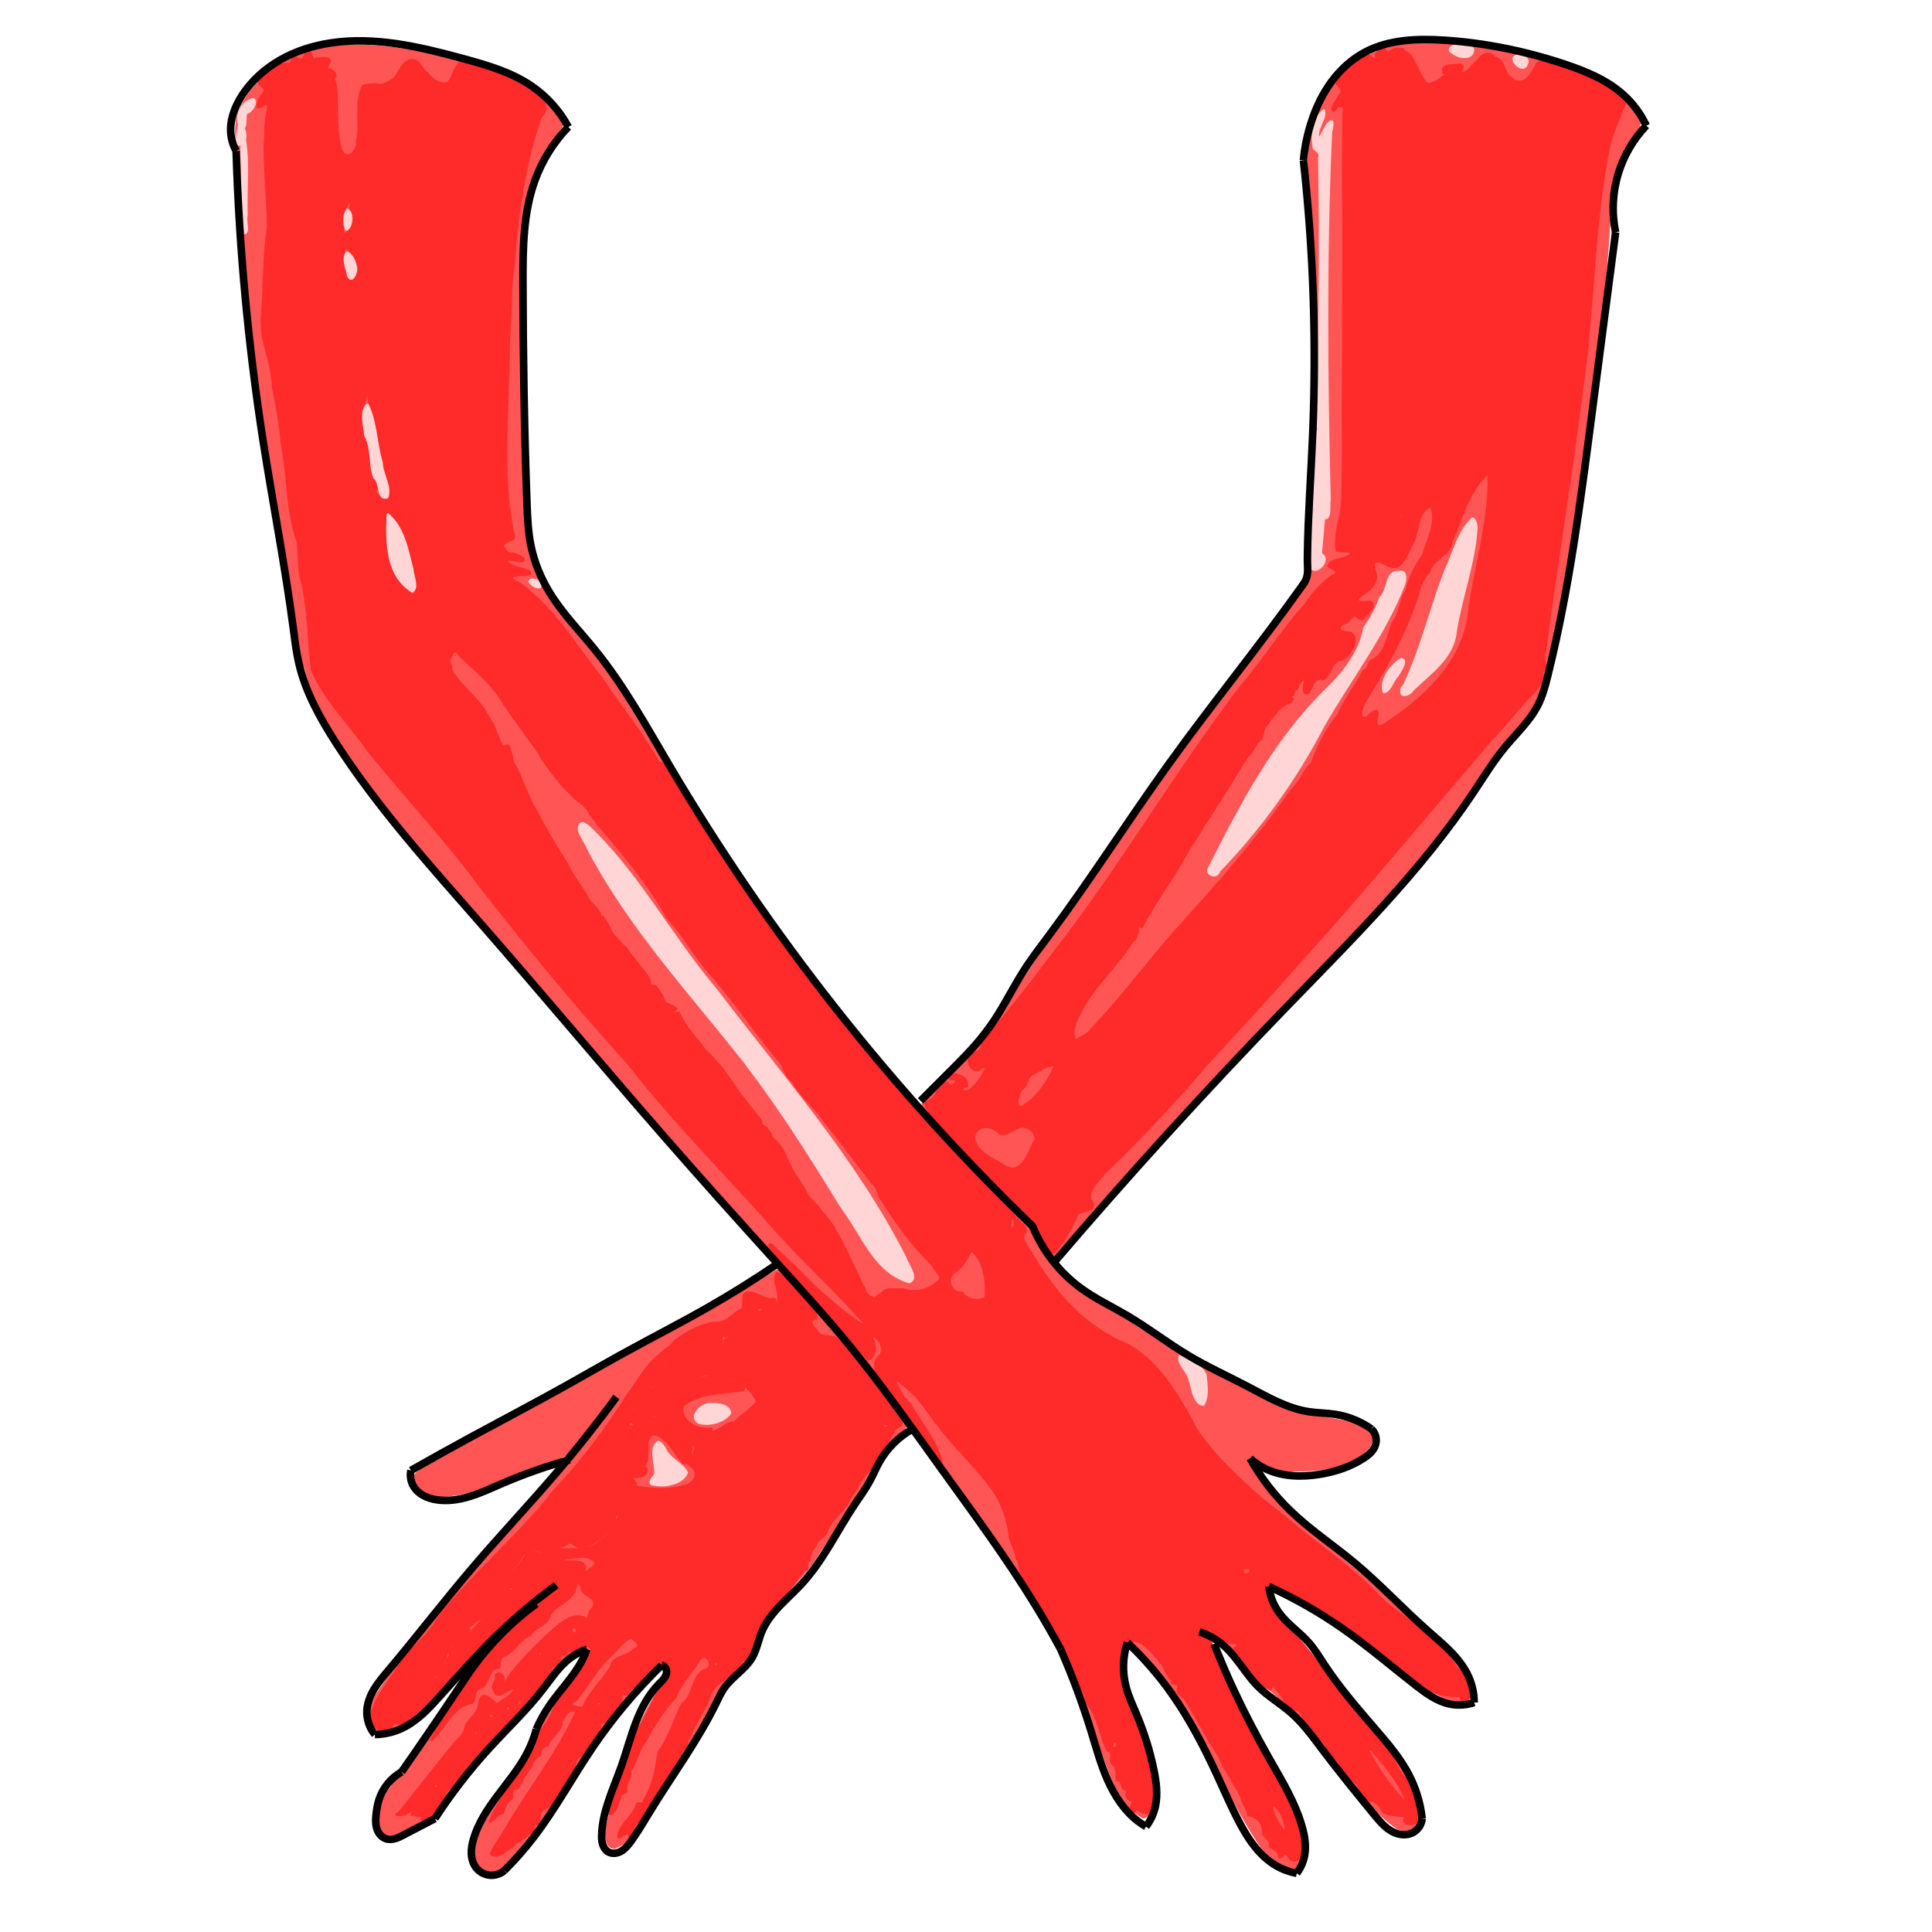 <?xml version="1.0" encoding="UTF-8" standalone="no"?>
<svg
   xmlns:dc="http://purl.org/dc/elements/1.1/"
   xmlns:cc="http://creativecommons.org/ns#"
   xmlns:rdf="http://www.w3.org/1999/02/22-rdf-syntax-ns#"
   xmlns:svg="http://www.w3.org/2000/svg"
   xmlns="http://www.w3.org/2000/svg"
   xmlns:xlink="http://www.w3.org/1999/xlink"
   xmlns:sodipodi="http://sodipodi.sourceforge.net/DTD/sodipodi-0.dtd"
   xmlns:inkscape="http://www.inkscape.org/namespaces/inkscape"
   cursor="default"
   viewBox="0 0 256 256"
   version="1.1"
   id="svg128"
   sodipodi:docname="Latexelbowgloves.svg"
   enable-background="new"
   inkscape:version="0.92.4 (5da689c313, 2019-01-14)">
  <sodipodi:namedview
     pagecolor="#ffffff"
     bordercolor="#666666"
     borderopacity="1"
     objecttolerance="10"
     gridtolerance="10"
     guidetolerance="10"
     inkscape:pageopacity="0"
     inkscape:pageshadow="2"
     inkscape:window-width="1920"
     inkscape:window-height="1017"
     id="namedview130"
     showgrid="false"
     inkscape:zoom="2"
     inkscape:cx="139.60743"
     inkscape:cy="124.89261"
     inkscape:window-x="-8"
     inkscape:window-y="-8"
     inkscape:window-maximized="1"
     inkscape:current-layer="layer5" />
  <defs
     id="defs94">
    <inkscape:path-effect
       effect="spiro"
       id="path-effect719"
       is_visible="true" />
    <inkscape:path-effect
       effect="spiro"
       id="path-effect715"
       is_visible="true" />
    <inkscape:path-effect
       effect="spiro"
       id="path-effect711"
       is_visible="true" />
    <inkscape:path-effect
       effect="spiro"
       id="path-effect707"
       is_visible="true" />
    <inkscape:path-effect
       effect="spiro"
       id="path-effect703"
       is_visible="true" />
    <inkscape:path-effect
       effect="spiro"
       id="path-effect699"
       is_visible="true" />
    <inkscape:path-effect
       effect="spiro"
       id="path-effect695"
       is_visible="true" />
    <inkscape:path-effect
       effect="spiro"
       id="path-effect691"
       is_visible="true" />
    <inkscape:path-effect
       effect="spiro"
       id="path-effect687"
       is_visible="true" />
    <inkscape:path-effect
       effect="spiro"
       id="path-effect683"
       is_visible="true" />
    <inkscape:path-effect
       effect="spiro"
       id="path-effect679"
       is_visible="true" />
    <inkscape:path-effect
       effect="spiro"
       id="path-effect675"
       is_visible="true" />
    <inkscape:path-effect
       effect="spiro"
       id="path-effect671"
       is_visible="true" />
    <inkscape:path-effect
       effect="spiro"
       id="path-effect667"
       is_visible="true" />
    <inkscape:path-effect
       effect="spiro"
       id="path-effect663"
       is_visible="true" />
    <inkscape:path-effect
       effect="spiro"
       id="path-effect659"
       is_visible="true" />
    <inkscape:path-effect
       effect="spiro"
       id="path-effect655"
       is_visible="true" />
    <inkscape:path-effect
       effect="spiro"
       id="path-effect651"
       is_visible="true" />
    <inkscape:path-effect
       effect="spiro"
       id="path-effect647"
       is_visible="true" />
    <inkscape:path-effect
       effect="spiro"
       id="path-effect643"
       is_visible="true" />
    <inkscape:path-effect
       effect="spiro"
       id="path-effect639"
       is_visible="true" />
    <inkscape:path-effect
       effect="spiro"
       id="path-effect635"
       is_visible="true" />
    <inkscape:path-effect
       effect="spiro"
       id="path-effect631"
       is_visible="true" />
    <inkscape:path-effect
       effect="spiro"
       id="path-effect627"
       is_visible="true" />
    <inkscape:path-effect
       effect="spiro"
       id="path-effect619"
       is_visible="true" />
    <inkscape:path-effect
       effect="spiro"
       id="path-effect615"
       is_visible="true" />
    <inkscape:path-effect
       effect="spiro"
       id="path-effect611"
       is_visible="true" />
    <inkscape:path-effect
       effect="spiro"
       id="path-effect607"
       is_visible="true" />
    <inkscape:path-effect
       effect="spiro"
       id="path-effect239"
       is_visible="true" />
    <inkscape:path-effect
       effect="spiro"
       id="path-effect235"
       is_visible="true" />
    <inkscape:path-effect
       effect="spiro"
       id="path-effect231"
       is_visible="true" />
    <inkscape:path-effect
       effect="spiro"
       id="path-effect227"
       is_visible="true" />
    <inkscape:path-effect
       effect="spiro"
       id="path-effect223"
       is_visible="true" />
    <inkscape:path-effect
       effect="spiro"
       id="path-effect219"
       is_visible="true" />
    <inkscape:path-effect
       effect="spiro"
       id="path-effect215"
       is_visible="true" />
    <inkscape:path-effect
       effect="spiro"
       id="path-effect211"
       is_visible="true" />
    <inkscape:path-effect
       effect="spiro"
       id="path-effect207"
       is_visible="true" />
    <inkscape:path-effect
       effect="spiro"
       id="path-effect203"
       is_visible="true" />
    <inkscape:path-effect
       effect="spiro"
       id="path-effect199"
       is_visible="true" />
    <inkscape:path-effect
       effect="spiro"
       id="path-effect195"
       is_visible="true" />
    <inkscape:path-effect
       effect="spiro"
       id="path-effect191"
       is_visible="true" />
    <inkscape:path-effect
       effect="spiro"
       id="path-effect187"
       is_visible="true" />
    <inkscape:path-effect
       effect="spiro"
       id="path-effect183"
       is_visible="true" />
    <inkscape:path-effect
       effect="spiro"
       id="path-effect179"
       is_visible="true" />
    <inkscape:path-effect
       effect="spiro"
       id="path-effect175"
       is_visible="true" />
    <inkscape:path-effect
       effect="spiro"
       id="path-effect171"
       is_visible="true" />
    <inkscape:path-effect
       effect="spiro"
       id="path-effect167"
       is_visible="true" />
    <linearGradient
       id="innoGrad2">
      <stop
         offset="0"
         stop-color="#f55"
         id="stop72" />
      <stop
         offset="1"
         stop-color="#ff8080"
         id="stop74" />
    </linearGradient>
    <linearGradient
       id="innoGrad3">
      <stop
         offset="0"
         stop-color="#f55"
         id="stop77" />
      <stop
         offset=".105"
         stop-color="#ff8080"
         id="stop79" />
      <stop
         offset=".777"
         stop-color="#ff8080"
         id="stop81" />
      <stop
         offset="1"
         stop-color="#f55"
         id="stop83" />
    </linearGradient>
    <linearGradient
       id="innoGrad1">
      <stop
         offset="0"
         stop-color="#f55"
         id="stop86" />
      <stop
         offset="1"
         stop-color="#ff2a2a"
         id="stop88" />
    </linearGradient>
    <linearGradient
       id="linearGradient946"
       x1="129.911"
       x2="129.866"
       y1="804.326"
       y2="807.719"
       gradientTransform="translate(-567.547,-798.777)"
       gradientUnits="userSpaceOnUse"
       xlink:href="#innoGrad1" />
    <linearGradient
       id="linearGradient954"
       x1="93.616"
       x2="121.116"
       y1="810.353"
       y2="813.076"
       gradientTransform="translate(-567.547,-798.777)"
       gradientUnits="userSpaceOnUse"
       xlink:href="#innoGrad3" />
    <linearGradient
       id="linearGradient966"
       x1="170.714"
       x2="164.152"
       y1="809.996"
       y2="810.398"
       gradientTransform="translate(-567.547,-798.777)"
       gradientUnits="userSpaceOnUse"
       xlink:href="#innoGrad2" />
  </defs>
  <g
     inkscape:groupmode="layer"
     id="layer5"
     inkscape:label="Color 2">
    <path
       style="fill:#ff5555;fill-opacity:1;stroke-width:0.354"
       d="m 102.875,168.249 c -11.254,6.929 -23.008,13.038 -34.564,19.466 -4.366,2.583 -9.111,4.599 -13.253,7.526 -0.756,1.342 1.27,2.693 2.435,2.951 5.015,0.619 9.408,-2.641 14.045,-3.98 2.012,-0.619 4.144,-1.083 5.081,-3.209 1.672,-1.884 2.959,-4.441 5.047,-5.808 0.571,0.592 -0.943,1.608 -1.19,2.281 -9.947,12.649 -21.373,24.103 -30.803,37.163 -0.692,1.357 -1.15,4.135 0.727,4.688 4.747,-0.56 7.428,-5.133 10.617,-8.146 3.882,-4.103 7.885,-8.25 12.526,-11.465 0.497,1.343 -1.656,1.975 -2.273,2.952 -4.973,4.252 -9.055,9.382 -12.564,14.882 -2.301,3.401 -4.706,6.752 -7.458,9.786 -0.85,1.654 -1.822,4.532 -0.016,5.868 1.83,0.025 3.521,-1.286 5.103,-2.132 3.376,-2.993 5.563,-7.101 8.764,-10.289 3.708,-3.697 6.706,-8.051 10.559,-11.576 0.477,-0.492 2.339,-1.82 2.17,-0.229 -1.396,4.137 -5.282,6.975 -6.635,11.197 -1.894,5.458 -7.266,9.181 -8.255,14.989 -0.572,2.142 2.506,3.665 3.904,1.945 5.278,-5.301 8.54,-12.21 13.097,-18.09 2.368,-3.018 4.615,-6.348 7.726,-8.616 1.801,0.506 0.417,2.821 -0.459,3.556 -3.225,4.556 -4.341,10.201 -6.22,15.375 -0.357,1.666 -1.461,3.985 -0.161,5.439 2.174,0.599 2.956,-2.343 4.08,-3.587 3.899,-5.768 7.291,-11.91 11.033,-17.738 1.422,-2.221 3.965,-3.763 4.343,-6.544 1.63,-4.219 5.692,-6.815 7.959,-10.659 3.445,-4.593 6.057,-9.739 9.249,-14.484 0.695,-1.112 2.157,-1.702 2.677,-2.819 -5.375,-7.106 -10.769,-14.284 -17.018,-20.643 -0.08,-0.051 -0.179,-0.077 -0.273,-0.051 z"
       id="path823"
       inkscape:connector-curvature="0" />
    <path
       style="fill:#ff5555;fill-opacity:1;stroke-width:0.354"
       d="m 102.923,168.296 c -5.515,3.069 -10.869,6.487 -16.488,9.4 -10.243,5.837 -20.76,11.19 -30.928,17.154 -1.639,0.792 0.215,2.621 1.173,3.127 5.657,1.177 10.628,-2.541 15.813,-4.089 3.977,-0.999 5.557,-5.303 8.171,-8.02 0.004,-0.533 1.477,-1.129 0.856,-0.169 -6.968,10.032 -15.836,18.601 -23.428,28.168 -2.879,3.797 -6.4,7.212 -8.69,11.406 -0.58,1.266 -0.573,4.155 1.353,4.102 4.67,-0.867 7.104,-5.466 10.408,-8.374 3.867,-3.717 7.372,-8.012 11.968,-10.856 0.989,-0.354 0.298,0.969 -0.258,1.033 -5.655,5.014 -10.754,10.655 -14.746,17.094 -2.143,3.413 -4.827,6.434 -7.159,9.682 -0.843,1.498 -1.493,4.305 0.396,5.249 4.424,-0.614 7.368,-4.53 9.904,-7.861 4.37,-5.199 8.951,-10.231 13.459,-15.304 0.843,-0.701 1.925,-1.73 3,-1.739 0.55,1.813 -1.504,3.314 -2.255,4.807 -2.941,3.379 -4.299,7.692 -6.609,11.45 -2.273,3.496 -5.722,6.819 -5.936,11.214 0.046,2.158 3.067,2.795 4.224,1.065 6.828,-7.175 10.698,-16.614 17.616,-23.73 1.028,-0.755 1.801,-2.637 3.18,-2.631 1.585,1.077 -0.291,2.826 -1.034,3.807 -3.09,5.169 -4.686,11.089 -6.401,16.821 -0.279,1.177 -0.843,3.804 0.976,3.893 2.655,-1.709 3.898,-4.951 5.745,-7.421 3.053,-4.555 5.732,-9.348 8.558,-14.031 1.855,-2.236 4.048,-4.316 4.74,-7.262 1.969,-4.144 6.051,-6.769 8.268,-10.781 3.04,-4.315 5.666,-8.899 8.439,-13.375 0.751,-1.282 2.298,-2.018 2.96,-3.232 -5.368,-7.086 -10.758,-14.247 -17.026,-20.559 -0.074,-0.045 -0.165,-0.059 -0.249,-0.04 z"
       id="path825"
       inkscape:connector-curvature="0" />
    <path
       style="fill:#ff5555;fill-opacity:1;stroke-width:0.354"
       d="M 46.574,5.988 C 40.253,5.963 33.2,9.33 31.292,15.743 c -0.336,3.467 0.599,6.955 0.635,10.447 0.827,16.131 3.225,32.112 5.952,48.015 1.423,7.333 1.373,15.31 5.642,21.764 7.204,11.898 17.074,21.841 25.938,32.471 13.095,15.357 26.506,30.447 39.903,45.533 9.357,11.002 17.64,22.887 25.804,34.777 4.938,7.083 8.26,15.104 10.729,23.339 1.269,3.174 2.33,7.188 5.578,8.88 1.484,-0.255 1.058,-2.437 1.239,-3.55 0.036,-5.9 -3.838,-10.928 -4.176,-16.73 0.162,-0.974 -0.178,-2.704 0.866,-3.159 2.858,1.79 4.764,4.86 6.723,7.577 4.347,6.3 6.635,13.798 11.152,19.973 1.111,1.296 2.769,2.451 4.38,2.662 2.14,-3.893 -0.587,-8.151 -2.269,-11.655 -3.072,-5.891 -6.588,-11.685 -8.688,-17.986 0.29,-1.003 -2.462,-1.14 -1.338,-1.993 2.581,0.388 3.982,3.219 5.834,4.78 3.628,3.911 7.909,7.173 11.044,11.541 2.911,3.279 5.14,7.351 8.782,9.89 1.29,0.781 3.287,-0.118 2.846,-1.789 -0.814,-6.959 -6.822,-11.427 -10.591,-16.828 -2.466,-3.56 -5.245,-6.875 -8.206,-10.02 -0.528,-0.993 -1.574,-2.352 -1.173,-3.455 2.854,0.104 5.248,2.238 7.665,3.579 5.488,3.362 10.1,8.008 15.659,11.242 1.056,0.492 3.754,1.097 3.528,-0.86 -0.862,-4.284 -5.104,-6.625 -7.822,-9.658 -5.318,-5.342 -11.447,-9.794 -16.947,-14.903 -1.636,-1.868 -3.824,-3.765 -4.412,-6.241 1.984,0.025 3.659,1.952 5.804,1.593 3.49,-0.024 7.886,-0.26 10.156,-3.304 0.931,-2.054 -1.866,-3.189 -3.428,-3.47 -3.621,-0.712 -7.403,-0.97 -10.641,-2.947 -8.49,-4.073 -16.462,-9.202 -24.355,-14.272 -2.907,-1.962 -4.787,-4.929 -6.718,-7.76 -6.742,-7.694 -14.154,-14.783 -20.617,-22.73 C 103.203,125.784 92.935,109.331 82.943,92.815 79.593,87.082 74.503,82.478 71.419,76.662 68.946,71.482 69.712,65.553 69.23,59.974 69.038,48.778 68.606,37.461 69.71,26.342 70.502,22.734 72.573,19.531 74.621,16.607 71.476,10.602 64.264,9.025 58.278,7.408 54.451,6.49 50.519,5.866 46.574,5.988 Z"
       id="path827"
       inkscape:connector-curvature="0" />
    <path
       style="fill:#ff5555;fill-opacity:1;stroke-width:0.354"
       d="m 46.573,5.914 c -6.103,0.012 -12.817,3.238 -15.119,9.156 -0.855,3.232 0.397,6.56 0.313,9.851 0.925,16.546 3.25,32.964 6.096,49.278 1.389,7.508 1.464,15.624 5.851,22.2 7.272,11.727 17.016,21.642 25.848,32.171 13.279,15.603 26.828,30.978 40.535,46.207 8.801,10.504 16.559,21.839 24.419,33.062 4.933,6.878 8.376,14.645 10.841,22.717 1.474,3.616 2.296,8.317 6.052,10.313 1.554,-0.016 1.1,-2.345 1.304,-3.377 0.188,-6.439 -4.667,-11.927 -4.089,-18.369 -0.034,-0.817 0.614,-2.043 1.476,-1.132 7.924,6.98 10.966,17.493 16.514,26.16 1.158,1.735 3.012,3.268 5.015,3.602 2.18,-3.546 -0.178,-7.795 -1.897,-11.006 -3.181,-6.121 -6.714,-12.157 -9.046,-18.641 0.286,-1.008 -2.273,-1.075 -1.402,-1.939 3.315,0.701 5.008,4.212 7.37,6.341 3.959,3.525 7.691,7.279 10.837,11.577 2.553,2.855 4.544,6.576 8.032,8.387 1.565,0.64 2.888,-1.013 2.36,-2.495 -1.067,-6.456 -6.567,-10.765 -10.199,-15.818 -2.672,-3.811 -5.754,-7.307 -8.738,-10.877 -0.502,-0.808 -1.485,-2.196 -0.865,-3.046 2.786,0.253 5.11,2.296 7.503,3.621 5.485,3.299 10.023,7.967 15.584,11.119 1.056,0.505 3.648,1.227 3.588,-0.679 -0.66,-4.279 -4.908,-6.559 -7.565,-9.549 -5.409,-5.549 -11.805,-9.985 -17.398,-15.32 -1.578,-1.844 -3.63,-3.786 -4.241,-6.174 2.015,0.459 3.738,2.155 5.988,1.718 3.435,-0.1 7.739,-0.319 10.008,-3.282 0.948,-2.134 -2.015,-3.256 -3.625,-3.518 -3.883,-0.513 -7.667,-1.525 -11.132,-3.386 -8.18,-3.716 -15.615,-8.786 -23.221,-13.506 -3.234,-2.049 -5.203,-5.296 -7.458,-8.252 -9.036,-10.212 -18.631,-19.938 -26.918,-30.794 C 99.125,119.587 90.869,105.664 82.43,91.918 78.475,85.161 71.448,79.986 69.906,71.99 68.816,58.837 68.87,45.589 69.162,32.394 69.036,26.766 71.11,21.254 74.524,16.822 74.717,15.459 72.945,14.52 72.263,13.475 67.578,9.171 60.962,8.093 54.981,6.704 52.209,6.204 49.394,5.876 46.573,5.914 Z"
       id="path829"
       inkscape:connector-curvature="0" />
    <path
       style="fill:#ff5555;fill-opacity:1;stroke-width:0.354"
       d="m 188.488,5.655 c -5.693,-0.124 -11.365,3.187 -13.47,8.582 -3.103,5.803 -0.985,12.499 -0.9,18.688 0.921,14.761 0.014,29.563 -0.691,44.316 -10.374,13.686 -20.686,27.427 -30.301,41.659 -4.246,5.626 -7.971,11.638 -11.861,17.49 -2.665,3.646 -5.878,6.839 -9.174,9.908 2.282,3.16 5.531,5.954 8.214,8.954 2.81,3.26 6.654,5.728 8.329,9.844 0.294,0.983 1.526,1.47 2.011,0.297 12.043,-13.911 24.699,-27.265 37.447,-40.529 7.29,-7.552 14.015,-15.646 19.806,-24.408 2.457,-3.546 6.094,-6.564 6.741,-11.076 3.978,-16.375 5.687,-33.19 7.824,-49.875 0.798,-5.18 0.736,-10.462 1.385,-15.622 0.387,-2.884 2.338,-5.225 3.626,-7.657 -3.108,-5.449 -9.716,-7.212 -15.345,-8.772 -4.464,-1.029 -9.05,-1.787 -13.641,-1.799 z"
       id="path831"
       inkscape:connector-curvature="0" />
    <path
       style="fill:#ff5555;fill-opacity:1;stroke-width:0.354"
       d="m 188.644,5.651 c -5.475,-0.116 -11.082,2.744 -13.342,7.899 -1.99,3.788 -2.423,8.138 -1.752,12.328 1.677,16.985 0.713,34.071 -0.099,51.08 -8.795,12.176 -18.214,23.899 -26.528,36.422 -5.226,7.489 -10.599,14.927 -15.394,22.676 -2.802,3.731 -6.169,6.979 -9.391,10.337 2.608,3.531 6.129,6.713 9.154,10.054 2.829,2.967 5.921,5.797 7.893,9.425 1.108,1.006 1.9,-1.275 2.707,-1.746 13.531,-16.007 28.465,-30.73 42.626,-46.161 5.601,-5.924 9.968,-12.815 14.781,-19.343 2.862,-2.921 5.001,-6.522 5.727,-10.584 3.51,-15.444 5.222,-31.228 7.241,-46.918 0.851,-5.695 0.899,-11.524 1.585,-17.174 0.317,-2.846 2.357,-4.984 3.426,-7.494 -0.757,-3.299 -4.326,-4.924 -7.106,-6.322 -6.747,-2.909 -14.195,-4.342 -21.527,-4.48 z"
       id="path833"
       inkscape:connector-curvature="0" />
    <path
       style="fill:#ff5555;fill-opacity:1;stroke-width:0.354"
       d="m 188.912,5.692 c -5.31,-0.182 -10.967,2.225 -13.315,7.235 -2.072,3.842 -2.809,8.28 -2.078,12.589 1.71,17.109 0.756,34.323 -0.061,51.458 -9.082,12.532 -18.757,24.634 -27.323,37.538 -4.817,6.889 -9.819,13.652 -14.181,20.844 -2.81,4.038 -6.224,7.611 -9.849,10.922 2.328,3.312 5.688,6.201 8.456,9.316 3.039,3.297 6.373,6.416 8.652,10.297 1.189,0.837 1.865,-1.399 2.72,-1.891 13.104,-15.29 27.287,-29.589 41.005,-44.315 5.778,-6.062 10.633,-12.888 15.382,-19.759 2.232,-3.235 5.671,-5.884 6.229,-10.013 3.752,-15.266 5.388,-30.95 7.468,-46.505 0.91,-6.348 1.218,-12.782 1.773,-19.133 0.326,-3.018 2.326,-5.453 3.699,-7.967 -3.005,-5.565 -9.7,-7.381 -15.371,-8.898 -4.33,-0.961 -8.762,-1.692 -13.206,-1.718 z"
       id="path835"
       inkscape:connector-curvature="0" />
    <path
       style="fill:#ff5555;fill-opacity:1"
       id="path837"
       d="m 136.056,164.451 c 0.069,-0.087 0.07,-0.174 -0.015,-0.246 -0.015,-0.028 -0.044,-0.033 -0.063,-0.058 -0.018,-0.023 -0.019,-0.036 -0.048,-0.042 -0.04,-0.031 -0.076,-0.057 -0.1,-0.103 -0.02,-0.014 -0.023,-0.038 -0.037,-0.057 -0.004,-0.006 -0.011,-0.009 -0.016,-0.014 -0.017,-0.019 -0.021,-0.03 -0.033,-0.053 -0.023,-0.022 -0.038,-0.048 -0.059,-0.071 -0.004,-0.004 -0.01,-0.006 -0.014,-0.009 -0.005,-0.007 -0.01,-0.014 -0.015,-0.021 -0.021,-0.046 -0.058,-0.076 -0.078,-0.123 -0.001,-0.029 -0.02,-0.044 -0.029,-0.07 -0.003,-0.009 -0.004,-0.019 -0.008,-0.029 -0.006,-0.012 -0.016,-0.022 -0.021,-0.035 -0.003,-0.009 -0.004,-0.019 -0.009,-0.028 -0.002,-0.005 -0.008,-0.008 -0.011,-0.012 -0.018,-0.028 -0.017,-0.06 -0.041,-0.084 -0.028,-0.04 -0.046,-0.092 -0.085,-0.123 -0.025,-0.019 -0.028,-0.053 -0.044,-0.078 -0.004,-0.006 -0.011,-0.009 -0.015,-0.014 -0.017,-0.019 -0.021,-0.03 -0.033,-0.053 -0.059,-0.054 0.033,0.033 -0.032,-0.039 -0.031,-0.034 -9.3e-4,0.02 -0.031,-0.032 -0.025,-0.042 -8e-4,-0.016 -0.026,-0.041 -0.004,-0.008 -0.009,-0.015 -0.013,-0.023 -0.004,-0.009 -0.006,-0.02 -0.011,-0.029 -0.016,-0.029 -0.005,-0.002 -0.025,-0.016 -0.013,-0.009 -0.022,-0.031 -0.029,-0.044 -0.036,-0.029 -0.038,-0.082 -0.075,-0.109 -0.037,-0.002 -0.045,-0.05 -0.059,-0.076 -0.003,-0.006 -0.008,-0.01 -0.012,-0.015 -0.004,-0.008 -0.008,-0.016 -0.012,-0.024 -0.033,-0.026 0.013,0.013 -0.025,-0.031 -0.003,-0.004 -0.01,-0.005 -0.013,-0.008 -0.018,-0.019 -0.021,-0.043 -0.04,-0.062 -0.026,-0.042 -0.059,-0.066 -0.081,-0.112 -0.023,-0.036 -0.056,-0.062 -0.081,-0.096 -0.015,-0.056 -0.064,-0.08 -0.102,-0.118 -0.04,-0.029 -0.082,-0.06 -0.113,-0.098 -0.026,-0.016 -0.043,-0.042 -0.064,-0.063 -0.04,-0.039 0.011,0.026 -0.026,-0.026 -0.017,-0.031 -0.047,-0.052 -0.072,-0.075 -0.043,-0.04 0.002,-0.009 -0.036,-0.033 -0.036,-0.038 -0.074,-0.066 -0.098,-0.114 -0.022,-0.013 -0.022,-0.04 -0.034,-0.059 -0.008,-0.013 -0.034,-0.037 -0.047,-0.045 -0.034,-0.038 -0.077,-0.061 -0.101,-0.108 -0.042,-0.031 -0.059,-0.085 -0.101,-0.115 -0.014,-0.017 -0.031,-0.037 -0.047,-0.053 -0.004,-0.004 -0.011,-0.005 -0.015,-0.009 -0.038,-0.037 0.003,-0.009 -0.031,-0.03 -0.023,-0.027 -0.035,-0.06 -0.057,-0.087 -0.003,-0.004 -0.009,-0.006 -0.013,-0.01 -0.005,-0.007 -0.009,-0.014 -0.014,-0.022 -0.024,-0.016 -0.038,-0.04 -0.058,-0.06 -0.041,-0.041 0.013,0.029 -0.026,-0.025 -0.017,-0.031 -0.047,-0.051 -0.072,-0.075 -0.043,-0.04 0.002,-0.009 -0.036,-0.033 -0.006,-0.007 -0.013,-0.014 -0.018,-0.022 -0.005,-0.007 -0.006,-0.016 -0.012,-0.022 -0.004,-0.005 -0.011,-0.007 -0.015,-0.012 -0.02,-0.02 -0.039,-0.036 -0.058,-0.057 -0.029,-0.011 -0.037,-0.039 -0.054,-0.062 -0.024,-0.033 -0.004,0 -0.029,-0.018 -0.007,-0.005 -0.011,-0.012 -0.017,-0.018 -0.021,-0.031 -0.029,-0.068 -0.051,-0.098 -0.003,-0.004 -0.008,-0.006 -0.012,-0.01 -0.004,-0.007 -0.008,-0.014 -0.013,-0.021 -0.017,-0.046 -0.053,-0.075 -0.072,-0.121 -0.022,-0.015 -0.023,-0.042 -0.034,-0.064 -0.003,-0.005 -0.008,-0.008 -0.012,-0.013 -0.011,-0.017 -0.014,-0.032 -0.021,-0.051 -0.021,-0.016 -0.021,-0.042 -0.031,-0.063 -0.003,-0.005 -0.008,-0.008 -0.011,-0.012 -0.01,-0.016 -0.014,-0.032 -0.02,-0.05 -0.021,-0.015 -0.021,-0.042 -0.031,-0.062 -0.003,-0.005 -0.008,-0.008 -0.011,-0.012 -0.01,-0.016 -0.014,-0.032 -0.02,-0.05 -0.002,-0.01 -0.003,-0.021 -0.006,-0.031 -0.002,-0.006 -0.007,-0.01 -0.01,-0.014 -0.003,-0.008 -0.007,-0.015 -0.009,-0.023 -0.008,-0.026 -0.007,-0.051 -0.023,-0.073 -0.003,-0.007 -0.004,-0.016 -0.009,-0.022 -0.033,-0.05 0.014,0.053 -0.023,-0.029 -0.011,-0.025 -0.012,-0.05 -0.028,-0.071 -0.021,-0.054 -0.032,-0.111 -0.044,-0.168 -0.031,-0.046 -0.046,-0.102 -0.06,-0.156 -0.029,-0.027 -0.028,-0.068 -0.042,-0.102 -0.005,-0.013 -0.015,-0.024 -0.021,-0.037 -0.01,-0.018 -0.006,-0.039 -0.013,-0.058 -0.002,-0.006 -0.008,-0.009 -0.011,-0.014 -0.011,-0.022 -0.01,-0.043 -0.027,-0.061 -0.019,-0.029 -0.015,-0.066 -0.035,-0.093 0,0 1.343,-0.334 1.343,-0.334 v 0 c 0.008,0.031 0.02,0.058 0.035,0.086 0.014,0.049 0.032,0.096 0.047,0.145 0.017,0.051 0.029,0.104 0.042,0.156 0.018,0.055 0.056,0.101 0.06,0.161 0.016,0.049 0.044,0.089 0.066,0.135 0.015,0.047 0.047,0.085 0.059,0.133 0.011,0.047 0.033,0.091 0.049,0.136 0.024,0.04 0.043,0.083 0.062,0.125 0.024,0.04 0.043,0.082 0.063,0.124 0.024,0.037 0.043,0.077 0.067,0.114 0.029,0.034 0.048,0.073 0.072,0.11 0.024,0.033 0.035,0.077 0.069,0.102 0.034,0.031 0.053,0.075 0.089,0.105 0.036,0.035 0.066,0.075 0.107,0.104 0.03,0.038 0.062,0.077 0.102,0.105 0.042,0.028 0.074,0.07 0.104,0.109 0.027,0.031 0.043,0.071 0.078,0.095 0.03,0.036 0.063,0.069 0.089,0.108 0.026,0.043 0.055,0.082 0.093,0.115 0.039,0.028 0.067,0.064 0.098,0.1 0.032,0.043 0.072,0.081 0.102,0.126 0.032,0.025 0.056,0.057 0.085,0.086 0.03,0.038 0.062,0.077 0.101,0.104 0.041,0.026 0.071,0.065 0.105,0.099 0.035,0.029 0.062,0.067 0.092,0.101 0.04,0.044 0.077,0.091 0.128,0.123 0.034,0.033 0.057,0.076 0.083,0.115 0.032,0.03 0.055,0.067 0.08,0.103 0.023,0.041 0.061,0.072 0.079,0.116 0.009,0.013 0.015,0.027 0.024,0.039 0.015,0.021 0.052,0.026 0.057,0.057 0.022,0.041 0.047,0.079 0.076,0.115 0.035,0.032 0.048,0.075 0.075,0.113 0.022,0.043 0.055,0.08 0.073,0.126 0.028,0.042 0.056,0.083 0.088,0.123 0.016,0.026 0.04,0.047 0.055,0.072 0.013,0.021 0.018,0.047 0.035,0.066 0.024,0.048 0.064,0.086 0.08,0.138 0.021,0.041 0.034,0.086 0.059,0.125 0.028,0.031 0.048,0.068 0.074,0.1 0.033,0.036 0.056,0.08 0.08,0.122 0.014,0.018 0.028,0.038 0.044,0.054 0.012,0.013 0.028,0.021 0.041,0.035 0.006,0.006 0.01,0.014 0.015,0.021 0.035,0.022 0.063,0.052 0.09,0.082 0.031,0.053 0.056,0.109 0.063,0.17 0.003,0.064 -0.008,0.2 0.022,0.252 0.009,0.015 0.024,0.025 0.036,0.037 0,0 -1.326,0.275 -1.326,0.275 z"
       inkscape:connector-curvature="0" />
    <path
       style="fill:#ff5555;fill-opacity:1"
       id="path839"
       d="m 140.956,165.803 c -3.444,0.792 -0.183,0.035 -0.137,0.025 0.015,-0.003 -0.03,0.009 -0.045,0.014 -0.031,0.01 -0.061,0.023 -0.093,0.032 -0.451,0.2 -0.73,0.186 -1.406,0.338 -0.01,0.002 -0.041,0.003 -0.031,4.9e-4 0.429,-0.099 0.859,-0.194 1.289,-0.291 -0.466,0.119 -0.809,0.212 -1.396,0.322 -0.433,0.081 0.859,-0.199 1.289,-0.299 0.021,-0.005 -0.041,0.012 -0.061,0.018 -0.026,4.1e-4 -0.051,0.002 -0.073,0.018 -0.02,0.022 -0.009,0.013 -0.032,0.027 -0.005,0.003 -0.011,0.004 -0.015,0.008 -0.006,0.006 -0.007,0.015 -0.012,0.022 -0.007,0.011 -0.02,0.017 -0.026,0.028 -0.011,0.032 -0.004,0.018 -0.021,0.043 -0.017,0.022 -0.037,0.048 -0.041,0.076 -0.018,0.116 0.016,-0.042 -0.006,0.057 -0.019,0.049 -0.03,0.1 -0.036,0.152 -0.004,0.04 -0.005,0.081 -0.005,0.121 0,0 -1.32,0.273 -1.32,0.273 v 0 c -4.2e-4,-0.042 -9.6e-4,-0.084 -0.002,-0.125 -9.2e-4,-0.059 -0.004,-0.12 0.008,-0.178 0.003,-0.008 0.004,-0.016 0.008,-0.023 0.003,-0.007 0.011,-0.011 0.012,-0.018 0.01,-0.038 -0.008,-0.084 0.011,-0.121 0.003,-0.008 0.007,-0.015 0.01,-0.023 0.005,-0.005 0.011,-0.008 0.014,-0.014 0.023,-0.046 -0.009,-0.013 0.018,-0.053 0.004,-0.006 0.011,-0.008 0.015,-0.015 0.005,-0.009 0.007,-0.02 0.011,-0.03 0.044,-0.07 -0.012,0.012 0.034,-0.037 0.007,-0.008 0.011,-0.019 0.018,-0.027 0.006,-0.007 0.015,-0.01 0.022,-0.016 0.049,-0.046 8.6e-4,-0.014 0.056,-0.046 0.091,-0.016 -0.033,0.007 0.053,-0.013 0.448,-0.105 0.905,-0.174 1.343,-0.314 0.422,-0.136 -0.864,0.199 -1.296,0.299 -0.017,0.004 0.074,-0.013 0.052,-0.013 0.447,-0.101 0.894,-0.202 1.341,-0.304 0.009,-0.002 0.037,-0.01 0.028,-0.007 -0.425,0.098 -0.851,0.195 -1.276,0.295 -0.011,0.002 0.022,-0.002 0.032,-0.004 0.012,-0.002 0.024,-0.005 0.035,-0.008 0.014,-0.004 0.027,-0.008 0.04,-0.013 0.05,-0.018 0.098,-0.025 0.149,-0.039 0.814,-0.227 2.59,-0.591 0.095,-0.04 0,0 1.346,-0.097 1.346,-0.097 z"
       inkscape:connector-curvature="0" />
  </g>
  <g
     inkscape:groupmode="layer"
     id="layer2"
     inkscape:label="Color"
     style="display:inline">
    <path
       style="fill:#ff2a2a;fill-opacity:1;stroke-width:0.354"
       d="m 102.943,168.505 c -1.188,1.051 0.947,3.345 -0.427,4.27 -0.79,-0.114 -1.438,0.443 -1.827,0.934 -0.671,-0.588 -1.617,-0.461 -1.809,0.465 -0.986,1.119 -1.993,2.592 -3.096,3.463 0.005,-0.623 -0.097,-1.595 -1.094,-1.32 -2.533,0.529 -4.86,2.2 -6.517,4.12 0.091,0.889 -0.244,0.377 -0.828,0.696 0.241,0.897 -0.064,2.456 -0.989,2.755 -1.098,-0.771 -2.683,0.82 -2.507,1.86 0.51,0.409 2.234,-0.564 1.424,0.666 -0.743,0.787 -1.504,0.21 -2.103,-0.174 -0.632,0.624 -1.083,2.271 -0.349,2.935 0.742,0.064 0.499,-1.313 1.074,-0.34 1.212,0.27 2.118,-1.725 3.495,-0.894 0.662,0.756 2.197,0.185 1.403,-0.829 -1.63,-1.245 -0.086,-4.179 1.872,-3.309 0.619,-0.105 0.689,-0.9 1.509,-0.696 0.573,-0.632 1.335,-1.022 2.32,-0.889 2.313,-0.095 4.722,1.46 5.678,3.504 -0.822,0.999 -2.094,1.721 -2.912,2.626 -1.231,0.005 -1.922,1.235 -3.237,1.267 -0.861,0.375 -1.344,0.977 -2.299,1.064 -0.782,0.646 0.806,0.996 0.083,1.728 -0.08,0.804 -1.479,1.148 -0.444,1.897 1.294,0.701 0.571,2.191 -0.645,2.431 -2.569,0.805 -5.49,0.332 -8.018,-0.202 -0.544,-0.788 -2.153,-1.16 -2,0.25 -0.07,1.56 1.591,2.961 1.045,4.455 -1.096,0.454 -0.826,1.979 -1.936,2.524 -1.877,2.259 -4.97,0.88 -7.327,1.67 -0.656,0.499 -2.171,0.26 -1.978,-0.841 -0.883,-0.777 -1.145,0.885 -1.026,1.498 -2.074,3.507 -5.988,5.644 -8.034,9.159 0.355,1.154 1.675,-0.364 2.227,-0.655 0.439,-0.286 -1.06,1.05 -1.255,1.502 -0.461,1.11 -1.48,1.23 -2.505,1.115 -1.019,0.354 -0.004,1.119 0.428,1.123 -0.841,-0.481 -1.085,0.291 -0.871,0.943 -0.493,0.991 -1.588,1.832 -1.65,2.913 -0.985,0.507 -1.771,1.392 -2.706,1.967 -0.553,1.079 -1.248,2.08 -2.34,2.594 0.33,0.782 -1.26,0.768 -0.631,1.565 1.413,0.983 2.827,-1.226 3.883,-1.91 5.722,-5.558 10.686,-12.101 17.433,-16.451 0.842,0.901 -1.083,1.202 -1.407,1.865 -2.45,2.45 -5.507,4.476 -7.424,7.372 -2.833,3.477 -5.525,7.345 -7.659,11.356 0.515,0.985 1.433,-0.845 1.73,-1.362 0.958,-1.23 2.003,-3.071 3.626,-3.319 1.095,-0.092 0.281,-1.876 1.473,-2.108 1.241,-0.535 0.865,-2.663 2.375,-2.621 0.404,-0.55 -0.089,-1.489 0.937,-1.712 1.25,-0.699 1.872,-2.158 3.197,-2.63 0.505,-1.019 2.058,-1.211 2.544,-2.398 0.581,-1.604 2.401,-1.754 3.19,-3.184 0.473,-0.219 0.446,-2.228 0.871,-0.874 -0.101,1.28 2.295,1.242 1.566,2.63 -0.565,0.342 -0.593,1.078 -0.69,1.409 -2.013,-1.24 -4.129,1.13 -5.555,2.325 -1.9,1.871 -4.421,4.335 -5.52,6.357 0.62,-0.877 -0.566,-2.101 -1.18,-1.082 0.316,0.809 -0.849,1.309 -0.151,2.122 0.44,1.628 2.39,-0.609 2.607,-0.176 -0.451,0.889 -1.593,1.197 -2.134,1.772 -1.041,-1.002 -2.269,-2.01 -2.536,0.224 -0.119,1.174 -1.412,1.376 -1.788,2.264 0.319,2.018 -2.263,2.888 -3.097,4.458 -2.168,2.459 -3.78,5.592 -6.153,7.759 0.122,1.268 1.757,-0.175 2.376,-0.372 -0.93,0.971 0.667,1.105 1.128,0.634 -0.238,0.866 0.64,0.948 0.894,0.327 1.269,-0.536 2.194,-2.161 2.561,-3.495 0.363,-0.543 1.464,-1.055 1.819,-1.877 3.829,-4.906 8.651,-9.024 12.098,-14.214 -0.096,-0.893 1.146,-0.458 1.222,-1.424 -0.381,-1.151 0.841,-0.04 0.891,-0.99 -0.335,-0.798 0.523,0.52 1.034,-0.174 0.491,-0.236 1.981,-1.059 2.016,-0.066 -1.529,2.413 -3.179,4.758 -4.863,7.092 -0.459,1.536 -1.468,2.909 -2.442,4.064 -1.074,4.352 -4.819,7.5 -6.343,11.671 0.65,0.787 1.179,-1.115 1.969,-1.015 0.415,-0.776 0.434,-1.844 1.344,-2.157 0.178,-0.583 -0.357,-1.356 0.637,-1.263 0.578,-0.953 1.117,-2.015 1.848,-2.936 0.269,-0.731 0.564,-1.298 1.217,-1.546 0.007,-0.725 0.308,-1.152 1.011,-1.29 0.345,-1.218 2.069,-1.996 1.815,-3.31 0.594,-0.414 0.569,-1.515 1.696,-1.203 -2.537,5.509 -6.387,10.326 -9.386,15.513 -0.861,0.968 -1.384,2.102 -2.183,3.086 0.383,1.242 2.365,0.504 2.982,-0.28 0.571,-0.735 1.239,-1.19 1.945,-1.549 0.539,-0.565 1.506,-0.694 1.31,-1.721 1.286,-0.001 0.263,-1.651 1.333,-2.084 1.72,-0.884 2.462,-3.185 3.607,-4.752 0.745,-0.768 0.19,-1.925 1.215,-2.284 1.217,-1.192 2.348,-2.792 2.752,-4.355 1.183,-0.14 1.772,-1.695 2.181,-2.405 1.077,-0.052 -0.097,-1.85 1.092,-1.333 0.549,-0.36 0.357,-0.878 1.105,-0.95 1.362,-0.896 2.329,-3.246 4.122,-3.097 1.122,1.641 -1.339,3.064 -1.758,4.604 -0.747,1.463 -1.514,2.99 -2.433,4.31 0.225,0.851 -0.888,2.002 -0.954,3.047 -0.698,2.651 -2.16,5.152 -2.532,7.855 0.951,0.397 1.369,-1.531 1.741,-2.217 -0.154,-0.752 0.93,-0.248 0.762,-1.16 -0.068,-0.921 0.769,-1.515 0.519,-2.429 0.902,-1.17 1.107,-2.834 2.108,-4.027 1.04,-2.074 2.325,-3.928 3.874,-5.644 0.652,-1.829 2.173,-3.254 3.159,-4.932 0.804,-1.191 1.801,0.883 0.573,1.061 -1.902,0.895 -1.399,3.397 -3.016,4.529 -1.169,2.078 -1.699,4.57 -3.222,6.496 -0.268,2.199 -0.723,4.582 -1.946,6.395 0.173,0.706 -0.822,-0.177 -0.949,0.684 -0.541,1.502 -2.374,2.582 -2.427,4.216 0.672,0.66 1.087,-1.061 1.519,0.008 1.006,0.07 0.502,-1.554 1.349,-1.905 1.944,-2.702 3.809,-5.659 5.354,-8.516 0.64,-0.248 0.076,-1.085 0.995,-1.279 0.48,-2.581 2.496,-4.729 3.296,-7.263 0.824,-1.976 3.406,-2.216 4.159,-4.285 1.762,-0.779 1.498,-3.423 2.614,-4.812 1.607,-2.581 3.891,-4.705 5.51,-7.244 1.034,0.269 0.064,-1.136 0.793,-1.288 0.116,-0.792 0.23,-1.409 0.816,-1.912 0.063,-0.906 1.333,-1.138 1.558,-2.106 0.669,-1.785 2.556,-2.658 3.066,-4.468 1.03,-1.017 1.263,-2.456 2.395,-3.314 1.456,-1.74 2.502,-3.849 3.617,-5.742 1.759,-0.532 0.157,-2.149 -0.461,-2.936 -2.578,-3.068 -4.653,-6.674 -7.698,-9.296 -0.824,-0.209 -1.837,0.081 -2.336,-0.872 -0.55,-0.541 -1.192,-1.294 -0.028,-1.38 0.252,-1.369 -1.599,-2.34 -2.191,-3.437 -0.993,-0.949 -1.845,-2.4 -3.161,-2.884 z m 14.484,20.33 c 0.749,0.32 -0.997,0.201 -0.074,-0.005 z m -40.584,17.62 c 0.596,-0.18 2.698,0.362 1.6,1.127 -0.624,0.426 -1.107,1.014 -0.726,0.035 -0.322,-1.232 -2.292,-0.681 -2.955,-0.929 0.679,-0.173 1.384,-0.215 2.082,-0.233 z m -7.455,2.591 c -0.874,1.216 0.321,-0.524 0,0 z m -1.682,1.356 c 0.39,0.399 -0.515,0.197 0,0 z m 8.479,5.304 c 0.518,1.152 -1.022,0.295 0,0 z m 7.414,1.44 c 0.515,0.341 1.415,1.045 0.329,1.234 -0.839,1.128 -2.869,0.875 -3.116,2.457 -1.099,1.8 -2.935,3.406 -3.643,5.318 -0.712,-0.1 -1.985,-0.226 -0.846,-0.684 1.666,-1.87 2.747,-4.184 4.639,-5.909 0.841,-0.788 1.612,-1.937 2.637,-2.416 z m -12.019,1.733 c 0.3,0.548 -0.18,0.519 0,0 z m 23.351,1.423 c 0.297,0.4 -0.501,0.487 0,0 z m -25.914,5.137 c -0.685,1.315 -0.185,-0.331 0,0 z m 10.357,0.166 c 0.39,0.399 -0.515,0.197 0,0 z m -12.121,0.527 c 0.604,0.564 -0.325,0.504 0,0 z m -2.447,1.074 c 0.993,0.164 0.375,0.641 0,0 z m -1.698,2.285 c 0.125,0.345 -0.42,0.455 0,0 z m -5.301,7.075 c 0.39,0.399 -0.515,0.197 0,0 z"
       id="path721"
       inkscape:connector-curvature="0" />
    <path
       style="fill:#ff2a2a;fill-opacity:1;stroke-width:0.354"
       d="M 40.735,6.728 C 40.002,6.865 40.461,8.215 39.371,7.585 38.782,7.372 38.476,7.948 38.379,8.327 36.725,8.133 35.23,9.626 34.172,10.73 c -0.265,0.745 1.32,0.892 0.528,1.651 -0.46,0.454 -1.424,2.501 0.023,1.861 1.296,-1.009 0.321,0.864 0.394,1.532 -0.52,4.795 0.203,9.593 0.24,14.376 -0.674,4.367 -0.453,8.91 -0.927,13.334 0.474,2.657 1.534,5.172 1.61,7.913 0.542,2.465 0.929,4.914 1.15,7.411 0.87,4.278 0.624,8.853 2.105,12.973 0.257,1.761 0.024,3.729 0.62,5.514 0.854,3.76 0.798,7.623 1.255,11.424 1.661,4.101 5.027,7.243 7.507,10.852 4.703,5.821 9.843,11.298 14.333,17.277 6.418,8.367 13.186,16.471 20.232,24.317 6.024,7.745 13.033,14.633 19.48,22.01 3.752,4.202 8.061,8.026 11.684,12.263 -4.626,-2.921 -8.156,-7.109 -12.194,-10.709 -1.134,-0.004 0.365,1.433 0.598,1.804 4.077,4.556 7.967,9.292 12.113,13.772 1.255,-0.12 1.422,-2.225 0.707,-3.095 0.706,0.124 1.774,1.674 0.629,2.549 -1.074,1.44 -0.047,2.952 1.034,4.019 2.551,3.297 4.828,6.864 7.449,10.075 1.079,-0.336 -2.8e-4,-1.846 -0.548,-2.362 -0.833,-1.928 -2.281,-3.484 -3.217,-5.341 -0.716,-1.027 -1.828,-1.876 -2.163,-3.116 2.427,1.602 3.938,4.02 5.497,6.377 2.62,3.87 7.161,6.456 8.614,11.053 0.641,2.171 0.516,4.554 1.892,6.445 0.279,3.011 2.816,5.316 4.037,8.005 1.329,2.245 2.522,4.683 3.49,7.038 0.346,0.182 0.464,0.952 0.562,1.31 0.353,0.728 0.963,1.32 0.796,2.2 1.697,1.834 1.865,4.513 2.976,6.615 0.912,0.079 -0.03,1.189 0.665,1.795 0.728,0.612 0.333,1.556 0.539,2.23 0.888,-0.405 0.345,1.236 1.306,1.129 -0.317,0.913 0.373,1.771 1.188,1.315 -0.984,0.263 -0.873,2.428 0.194,1.507 0.277,-0.449 1.073,0.844 1.702,0.142 1.089,-1.957 0.222,-4.479 0.028,-6.594 -0.609,-3.672 -2.678,-6.894 -3.475,-10.508 0.067,-1.734 -0.647,-3.954 0.465,-5.437 2.026,-0.683 3.431,1.678 4.619,2.984 0.376,0.706 0.643,1.523 1.22,1.995 -0.196,0.983 1.332,0.28 0.778,1.155 -0.143,0.888 1.091,1.09 1.319,1.989 1.499,2.236 2.568,4.671 4.119,6.87 0.802,1.926 2.044,3.649 2.993,5.453 0.151,0.923 0.897,1.665 0.941,2.543 1.155,0.112 2.024,1.001 1.931,2.235 0.105,0.8 1.256,0.895 0.854,1.797 0.411,0.493 1.275,0.49 1.285,1.38 0.505,0.801 0.841,-0.951 1.303,0.081 0.672,1.089 2,0.346 1.817,-0.799 0.177,-4.612 -2.881,-8.548 -4.775,-12.535 -2.493,-4.839 -5.288,-9.622 -6.993,-14.773 0.145,-0.934 -2.018,-1.062 -1.432,-1.966 1.506,0.314 2.834,1.901 4.328,1.788 0.805,0.391 -0.673,0.235 -0.073,0.907 1.476,1.833 2.687,4.339 4.897,5.323 0.341,-0.745 0.186,-0.591 0.84,0.123 0.886,0.839 1.055,2.414 2.514,2.492 0.818,0.231 0.601,1.322 1.386,1.503 0.251,1.364 1.724,2.213 2.434,3.085 0.034,1.132 1.411,1.722 1.758,2.354 0.301,1.257 1.657,2.318 2.461,2.904 0.256,0.78 0.91,2.482 1.878,2.156 0.55,0.169 1.083,0.555 1.302,1.235 0.748,0.859 2.232,0.739 3.025,0.849 -0.653,1.634 2.774,1.247 1.967,-0.312 -0.26,-1.443 -0.632,-3.049 -1.242,-4.303 -0.453,-0.003 0.075,-0.818 -0.608,-0.797 -1.202,-1.306 -1.348,-3.196 -2.802,-4.364 -4.238,-4.815 -7.809,-10.174 -12.055,-14.971 -1.391,-1.527 -3.424,-3.315 -3.21,-5.56 0.832,-1.061 2.259,0.668 3.229,0.877 1.717,0.994 3.647,2.077 5.33,2.899 4.05,3.253 8.177,6.467 12.379,9.536 1.212,1.025 3.036,1.04 4.401,1.112 0.07,1.36 1.936,0.431 1.416,-0.649 -0.191,-1.193 -0.744,-2.785 -1.748,-3.302 -1.069,-2.349 -3.496,-3.919 -5.312,-5.714 -1.947,-1.382 -3.973,-2.65 -5.567,-4.497 -4.397,-4.432 -9.844,-7.604 -14.219,-12.061 -3.622,-2.566 -6.907,-5.768 -9.426,-9.471 -0.855,-1.737 -1.47,-3.57 -2.788,-5.071 -1.752,-2.478 -3.415,-5.256 -6.463,-6.288 -4.682,-1.872 -8.517,-5.4 -11.006,-9.772 -0.579,-1.548 -2.812,-2.752 -2.306,-4.52 0.499,-1.072 -1.216,-1.956 -1.676,-2.819 -16.663,-17.029 -31.783,-35.657 -44.112,-56.082 -0.668,-0.937 -1.33,-1.824 -1.752,-2.817 -0.21,-0.306 -0.355,-0.923 -1.077,-0.918 C 85.243,97.05 82.343,93.603 79.921,89.901 76.427,85.567 73.534,80.521 68.958,77.213 68.489,76.924 67.307,76.489 68.471,76.429 c 0.49,-0.195 2.441,0.133 1.834,-0.769 -0.842,-0.453 -2.671,-0.722 -3.019,-1.337 0.584,-0.176 2.52,0.729 2.206,-0.386 -0.728,-0.73 -2.38,-0.757 -2.745,-1.624 0.426,-0.613 1.823,-0.398 1.421,-1.507 -1.708,-8.201 -0.6,-16.751 -0.605,-25.1 0.591,-10.107 0.821,-20.499 4.23,-30.143 0.96,-0.979 0.729,-2.337 -0.433,-3.002 -3.064,-2.202 -6.744,-3.736 -10.382,-4.439 -0.95,0.692 -1.025,2.044 -1.729,2.762 -1.838,0.282 -2.707,-1.585 -3.548,-2.827 -0.872,-0.702 -2.574,-0.758 -2.62,0.673 -0.78,1.259 -1.946,3.037 -3.663,2.089 -1.924,-0.7 -2.281,1.82 -2.195,3.147 -0.288,2.074 0.391,4.454 -0.612,6.282 -1.55,0.771 -1.527,-1.872 -1.661,-2.813 C 44.706,15.17 45.198,12.307 44.341,10.359 45.525,9.986 44.536,8.777 43.638,9.083 42.8,8.846 44.907,8.173 43.881,7.661 43.196,6.987 42.365,7.162 41.756,7.693 41.16,7.747 41.669,6.613 40.735,6.728 Z m 5.722,20.048 c -0.336,0.758 -0.107,1.529 0.302,2.102 -0.174,0.628 -0.69,2.042 -1.106,1.94 -0.296,-1.287 0.018,-3.347 0.804,-4.042 z m -0.711,6.183 c 1.367,0.799 2.304,3.426 0.519,4.14 -0.495,-1.284 -0.653,-2.823 -0.519,-4.14 z m 2.945,19.296 c -0.139,1.52 1.022,2.623 0.825,4.169 0.801,2.583 1.11,5.241 1.645,7.876 0.662,0.56 0.497,2.467 -0.646,1.411 -0.698,-0.394 -0.745,-0.617 -0.3,-1.147 0.101,-0.947 -1.183,-1.215 -0.905,-2.265 0.053,-1.614 -0.057,-3.299 -1.084,-4.596 -0.206,-1.726 -0.069,-3.91 0.465,-5.449 z m 2.632,15.598 c 2.88,2.685 3.432,6.78 3.636,10.503 -0.197,0.899 -1.186,-0.608 -1.521,-0.824 -2.595,-2.488 -2.218,-6.405 -2.115,-9.679 z m 10.661,20.231 c 1.959,1.766 3.947,3.526 5.006,5.99 1.276,2.363 3.467,4.152 4.709,6.473 1.438,3.649 5.274,5.517 7.376,8.721 3.36,3.924 6.788,7.922 9.259,12.447 2.25,2.332 3.72,5.318 5.949,7.696 3.272,3.764 6.058,7.987 9.27,11.758 0.255,0.862 0.753,1.743 1.376,2.251 1.049,1.935 3.007,3.388 4.236,5.262 2.199,2.695 4.225,5.53 6.356,8.244 0.718,0.402 0.629,1.691 1.323,2.287 1.877,3.092 4.041,5.964 6.617,8.505 0.216,0.625 1.074,1.199 0.969,1.785 -1.319,1.36 -3.212,1.788 -4.991,1.119 -1.352,-0.395 -2.891,-0.126 -3.48,1.304 -0.757,0.058 -1.289,-1.584 -1.822,-2.216 -0.862,-2.386 -1.887,-4.889 -3.469,-6.845 -0.11,-1.061 -0.544,-2.077 -1.642,-2.273 -0.466,-0.995 -1.388,-1.478 -1.951,-2.361 -0.949,-2.126 -2.618,-3.954 -3.163,-6.191 -0.304,-1.021 -1.878,-0.853 -1.586,-2.09 -0.191,-0.787 -1.351,-0.463 -1.353,-1.518 -1.467,-2.525 -3.707,-4.472 -5.123,-7.005 -0.623,-1.052 -1.782,-1.733 -2.5,-2.564 -0.838,-1.664 -2.709,-2.783 -2.996,-4.7 -0.351,-0.345 -1.848,0.206 -0.76,-0.247 0.882,-1.114 -0.993,-0.764 -1.389,-1.195 -0.047,-1.06 -0.708,-2.445 -1.873,-2.226 -0.174,-1.807 -2.015,-2.834 -2.674,-4.459 -1.014,-1.303 -2.827,-2.061 -2.973,-3.929 -0.013,-0.833 -0.693,-1.308 -0.965,-0.593 -0.09,-1.369 -1.623,-1.85 -1.928,-3.191 -0.413,-1.432 -1.837,-1.994 -2.136,-3.427 -1.15,-2.255 -3.116,-4.263 -3.754,-6.654 -1.948,-1.925 -2.071,-4.914 -3.685,-7.083 -0.518,-0.806 0.123,-3.036 -1.496,-2.369 -0.734,-0.9 -0.754,-2.477 -1.632,-3.43 -1.182,-2.594 -3.649,-4.171 -5.132,-6.511 -0.142,-0.87 -0.134,-3.559 0.937,-1.819 0.365,0.351 0.729,0.703 1.094,1.054 z m 72.237,73.449 c 0.274,1.008 -0.377,1.767 -0.142,0.278 0.008,0.002 0.116,-0.477 0.142,-0.278 z m -5.477,4.382 c 1.628,1.374 1.827,3.95 1.719,5.937 -1.013,0.606 -2.268,0.172 -2.913,-0.7 -1.399,0.144 -2.095,-1.553 -1.06,-2.486 1.179,-0.594 1.597,-1.75 2.253,-2.75 z m 36.65,42.013 c 0.601,0.258 -0.683,1.028 -0.591,0.106 0.158,-0.135 0.398,-0.114 0.591,-0.106 z m -3.786,8.163 c 0.917,0.386 0.579,0.604 -0.077,-0.017 z m 4.299,4.032 c 1.216,0.874 -0.524,-0.321 0,0 z M 147.674,230.902 c 0.585,0.26 -0.409,1.13 -0.067,0.182 0.069,0.083 -0.084,-0.402 0.067,-0.182 z m 33.974,1.083 c 1.72,1.963 3.556,4.229 4.528,6.55 -1.835,-1.786 -3.465,-4.298 -4.725,-6.543 0.06,-0.006 0.145,-0.054 0.197,-0.007 z m -12.939,7.358 c 0.976,0.579 1.612,2.558 1.456,3.171 -0.595,-0.941 -1.407,-2.069 -1.456,-3.171 z m 16.118,0.518 c -0.068,0.202 -0.157,0.107 0,0 z"
       id="path723"
       inkscape:connector-curvature="0" />
    <path
       style="fill:#ff2a2a;fill-opacity:1;stroke-width:0.354"
       d="m 185.14,6.309 c -0.803,-0.151 -1.129,1.065 -1.583,0.104 -0.671,-0.315 -1.813,0.828 -1.242,1.264 -0.655,0.053 -0.862,-0.962 -1.581,-0.304 -1.345,1.03 -3.162,2.026 -3.794,3.638 0.227,0.562 1.155,0.86 0.414,1.546 -0.17,0.58 -1.607,2.02 -0.597,2.287 0.448,-0.382 1.357,-1.261 1.135,0.07 -0.212,8.512 0.1,17.035 -0.171,25.551 -0.204,8.846 0.349,17.77 -0.07,26.57 -0.082,1.958 -1.45,3.967 -0.967,5.865 0.547,0.503 2.118,0.128 2.195,0.473 -0.831,0.724 -2.781,0.51 -3.027,1.671 0.323,0.395 1.81,0.809 0.661,1.069 -1.43,1.059 -2.753,2.438 -3.638,3.901 -3.113,3.381 -5.516,7.335 -8.518,10.814 -8.885,11.648 -16.201,24.398 -25.281,35.906 -2.38,3.229 -4.915,6.388 -7.439,9.474 -0.612,0.75 -1.658,1.329 -1.722,2.438 -0.188,1.109 -1.467,0.304 -1.655,1.374 -0.351,1.08 0.767,2.606 1.846,1.597 1.019,-0.6 -0.467,1.421 -0.747,1.793 -0.29,0.391 -1.667,1.803 -1.68,0.671 1.293,0.348 0.383,-1.7 -0.483,-1.646 -0.573,-0.551 -2.359,0.114 -1.242,0.724 0.927,-0.14 0.63,0.433 -0.01,0.568 -0.908,-1.107 -1.712,0.107 -1.912,1.025 -0.352,0.715 -0.966,1.082 -1.624,1.236 0.288,1.816 2.281,3.038 3.301,4.511 4.095,4.78 9.074,8.846 12.623,14.068 0.262,0.626 0.928,2.352 1.695,1.207 1.255,-1.439 2.151,-3.202 2.882,-4.881 0.742,-0.389 2.698,-0.36 1.878,-1.738 -0.804,-1.215 0.924,-2.558 1.573,-3.524 4.708,-4.564 9.28,-9.339 13.501,-14.338 4.146,-4.53 8.373,-9.057 12.426,-13.698 10,-11.003 19.307,-22.595 29.229,-33.663 0.998,-1.543 3.222,-2.812 2.988,-4.807 0.876,-0.541 -0.097,-1.938 0.364,-2.75 1.553,-11.971 3.582,-23.929 5.068,-35.933 1.421,-10.175 1.34,-20.551 3.338,-30.632 0.439,-2.139 1.454,-4.151 2.215,-6.124 -1.962,-2.649 -5.476,-3.692 -8.448,-4.84 -1.039,-0.102 -2.59,-1.317 -3.471,-0.536 -0.533,1.162 -1.719,3.295 -3.194,1.958 -1.157,-0.64 -0.749,-2.446 -2.246,-2.733 -0.701,-0.941 -1.799,-0.529 -2.377,0.347 -0.628,0.505 -1.402,1.752 -2.183,1.685 1.186,-1.119 -0.823,-1.572 -1.668,-1.216 -0.994,-0.138 -1.492,1.54 -0.436,1.507 -0.875,0.429 -2.581,1.82 -2.841,0.046 -0.798,-1.396 -1.431,-3.78 -3.483,-3.592 z m 11.955,56.682 c 0.199,6.423 -2.016,12.616 -2.683,18.968 -1.094,6.111 -6.017,10.659 -10.984,13.858 -1.094,0.858 -0.988,-0.389 -0.755,-1.095 0.111,-1.347 -1.183,-0.295 -1.601,0.189 -1.078,0.444 -0.371,-1.48 -0.073,-1.894 2.85,-4.587 5.545,-9.346 7.119,-14.554 0.259,-1.026 0.694,-1.983 1.388,-2.62 0.369,-1.712 2.802,-2.174 3.001,-4.082 1.279,-2.947 2.164,-6.556 4.588,-8.769 z m -7.572,4.218 c 0.791,2.09 -0.534,4.285 -1.088,6.31 -1.043,1.43 -1.833,2.99 -2.21,4.703 -0.902,1.308 -0.754,3.027 -1.81,4.211 -0.667,1.723 -0.868,3.943 -2.614,4.946 -0.734,0.112 -0.412,1.293 -1.277,1.431 -0.895,2.011 -2.464,3.73 -3.299,5.827 -1.572,1.844 -2.71,4.258 -3.549,6.416 -1.074,0.945 -1.461,2.56 -2.639,3.536 -5.65,8.174 -12.467,15.422 -19.104,22.772 -3.051,3.497 -5.538,7.743 -9.397,10.382 -0.631,-2.055 1.169,-4.048 2.139,-5.771 1.686,-2.507 4.136,-4.534 5.505,-7.205 0.975,-0.174 0.706,-1.413 0.747,-1.916 1.007,0.546 0.937,-0.468 1.058,-1.072 1.441,-1.595 1.99,-3.819 3.668,-5.246 0.86,-2.653 2.919,-4.8 4.071,-7.288 1.298,-0.589 0.985,-2.237 2.145,-2.945 1.651,-2.237 2.466,-5.238 4.602,-7.02 -0.126,-0.81 0.441,-0.945 0.985,-1.204 0.087,-0.784 -0.134,-1.738 0.802,-2.166 1.016,-0.9 1.353,-2.678 3.009,-2.619 1.145,-0.388 -0.523,-1.177 -0.249,-0.976 1.147,-0.082 0.824,-1.68 1.757,-2.185 -0.056,0.567 -0.605,2.863 0.628,2.089 0.693,-0.651 0.37,-2.057 1.684,-1.976 1.473,-0.366 1.206,-2.623 2.815,-2.719 1.111,-0.659 2.555,-2.802 1.164,-3.795 -0.612,-0.071 -2.214,-0.173 -0.984,-0.962 0.735,-0.054 0.916,-0.963 1.468,-1.058 0.454,0.25 0.758,0.876 1.288,0.134 0.547,-0.456 2.083,-2.077 0.579,-2.244 -0.554,0.009 -2.066,0.25 -0.953,-0.579 1.167,-0.717 2.385,-1.77 1.885,-3.309 -0.593,-1.81 0.499,-1.151 1.513,-0.653 1.947,1.034 2.668,-1.665 3.367,-2.905 0.962,-1.531 0.507,-4.021 2.292,-4.944 z m -3.813,1.11 c -0.471,0.434 -0.151,-0.061 0,0 z m -53.98,68.103 c -0.004,0.001 -0.005,-0.01 0,0 z m 7.892,4.862 c -0.874,1.931 -2.308,4.143 -4.267,5.257 -0.844,0.073 -0.155,-1.787 0.174,-2.17 0.791,-0.442 0.555,-1.747 1.63,-2.043 0.752,-0.456 1.563,-0.982 2.462,-1.043 z m -4.04,8.123 c 1.003,0.226 1.978,1.116 1.169,2.105 -0.605,1.325 -1.582,4.103 -3.51,2.911 -1.387,-0.993 -3.837,-1.724 -4.033,-3.687 0.26,-1.741 2.243,-1.479 3.183,-0.431 1.137,0.46 2.093,-0.837 3.19,-0.898 z"
       id="path725"
       inkscape:connector-curvature="0" />
    <path
       style="fill:#ff2a2a;fill-opacity:1;stroke-width:0.354"
       d="m 99.197,171.122 c -1.333,0.054 -0.59,1.581 -0.984,2.238 -1.261,0.587 -2.008,1.963 -3.593,1.766 -3.813,0.606 -6.653,3.561 -9.416,5.953 -3.311,5.902 -7.24,11.444 -11.899,16.364 -4.617,6.007 -10.654,10.848 -15.315,16.819 -1.175,2.213 -3.29,3.83 -4.938,5.655 -0.932,2.252 -2.895,3.958 -3.658,6.345 -0.892,1.293 0.235,4.023 2.025,2.988 1.177,-0.321 0.788,-1.874 1.844,-2.48 1.3,-1.385 2.198,-3.046 3.869,-4.042 1.551,-1.338 2.072,-3.387 2.858,-5.131 0.827,-0.287 3.182,-0.765 2.144,-2.003 -1.085,-0.483 0.744,-1.725 0.943,-2.255 2.094,-2.672 5.212,-4.724 6.599,-7.87 -0.181,-0.974 0.428,-1.104 0.82,-0.257 1.306,1.014 3.338,0.237 4.635,-0.456 0.654,-0.738 1.306,0.843 2.179,0.37 2.245,-0.506 4.179,-2.668 4.59,-4.881 -0.23,-1.319 -1.441,-2.982 -0.615,-4.178 1.064,-0.096 2.285,1.3 3.181,0.629 -0.218,-0.677 -1.057,-0.861 0.119,-0.869 1.053,0.034 1.73,-1.074 0.88,-1.546 1.039,-1.094 -0.216,-3.351 1.129,-4.118 2.021,0.41 2.639,2.756 4.009,3.935 1.364,-0.392 1.045,-2.213 1.303,-3.23 0.643,-0.736 2.848,-0.833 2.472,-1.731 -1.652,0.361 -4.308,-0.859 -3.756,-2.826 2.284,-1.695 5.26,-1.573 7.94,-1.957 0.749,-0.982 -1.327,-1.413 -1.936,-1.808 -2.181,-1.373 -4.214,0.483 -6.262,1.033 -1.735,-0.243 -3.223,2.18 -1.825,3.531 0.979,1.377 -1.125,0.598 -1.82,0.684 -1.369,-0.102 -2.848,1.715 -4.049,0.846 -0.045,-0.903 0.18,-2.983 1.402,-1.86 0.96,0.647 2.291,-1.15 0.816,-1.21 -0.971,0.351 -1.018,-0.332 -0.424,-0.953 0.623,-1.217 2.771,-0.175 2.867,-1.89 0.553,-2.795 3.401,-4.408 5.689,-5.732 0.977,-0.543 2.248,-0.75 2.967,0.235 1.944,-0.544 2.421,-3.663 4.675,-3.743 0.582,-0.246 2.825,-0.652 1.99,-1.55 -1.307,0.35 -2.191,-0.831 -3.454,-0.814 z"
       id="path727"
       inkscape:connector-curvature="0" />
    <path
       style="fill:#ff5555;fill-opacity:1;stroke-width:0.354"
       d="m 163.606,185.062 c -1.301,0.673 -0.503,2.779 -0.91,3.983 -0.115,0.534 -0.859,0.856 -0.293,1.534 0.66,1.377 1.826,2.643 3.451,2.603 1.329,0.663 2.426,1.53 3.972,1.407 2.974,0.17 5.93,-0.237 8.712,-1.161 1.602,-0.041 3.51,-1.481 3.366,-3.175 -0.177,-0.916 -1.129,-0.402 -1.501,-1.132 -1.21,-0.336 -2.633,-0.831 -3.872,-0.559 -0.189,0.477 -0.261,1.1 -0.982,0.784 -4.018,-1.255 -7.674,-3.859 -11.943,-4.283 z"
       id="path729"
       inkscape:connector-curvature="0" />
    <path
       style="fill:#ff5555;fill-opacity:1;stroke-width:0.354"
       d="m 62.616,225.774 c -2.525,0.417 -3.525,3.188 -5.141,4.746 -2.358,1.163 -3.232,4.115 -5.435,5.559 -0.533,2.045 -2.941,4.506 -1.418,6.712 1.561,1.227 3.472,-0.667 4.91,-1.308 0.587,-0.98 -1.434,-0.926 -2.007,-0.918 -0.558,0.179 -1.802,0.085 -0.731,-0.506 2.878,-3.565 5.68,-7.206 8.597,-10.704 0.036,-1.39 1.732,-2.006 1.83,-3.292 -0.086,-0.246 -0.373,-0.315 -0.605,-0.29 z"
       id="path731"
       inkscape:connector-curvature="0" />
    <path
       style="fill:#ff5555;fill-opacity:1;stroke-width:0.354"
       d="m 66.624,240.363 c -0.885,0.184 -1.305,1.634 -2.269,0.946 -1.239,1.196 -1.557,3.353 -1.374,5.045 0.3,1.734 2.786,2.443 3.79,0.847 0.668,-0.823 2.169,-1.549 2.112,-2.701 -1.27,-0.126 -2.612,2.345 -3.993,1.234 0.485,-1.767 2.639,-3.294 2.09,-5.246 -0.09,-0.095 -0.227,-0.139 -0.356,-0.125 z"
       id="path733"
       inkscape:connector-curvature="0" />
    <path
       style="fill:#ff5555;fill-opacity:1;stroke-width:0.354"
       d="m 81.446,180.954 c -2.028,0.503 -3.08,3.019 -5.033,3.439 -0.572,-1.213 -2.185,0.372 -3.045,0.554 -4.342,2.05 -8.38,4.704 -12.474,7.128 -2.186,0.846 -4.672,1.663 -6.165,3.573 0.531,2.286 3.266,3.152 5.352,2.521 2.912,-0.423 5.692,-1.654 8.218,-3.094 0.514,-1.338 2.129,-2.04 3.413,-2.282 1.008,-1.545 3.281,-2.111 4.532,-3.025 0.589,1.411 1.879,-0.821 2.337,-1.276 1.536,-1.898 3.151,-3.924 3.284,-6.455 0.162,-0.397 0.204,-1.125 -0.419,-1.083 z m -9.571,7.791 c -1.609,1.445 -3.689,2.894 -5.713,3.22 1.143,-1.803 3.881,-2.895 5.713,-3.22 z"
       id="path735"
       inkscape:connector-curvature="0" />
    <path
       style="fill:#ff5555;fill-opacity:1;stroke-width:0.354"
       d="m 119.676,183.859 c -0.77,0.827 1,1.766 1.273,2.559 1.4,2.316 3.306,4.602 3.933,7.221 0.616,2.699 3.821,4.028 4.631,6.526 -0.172,0.866 1.135,0.467 0.934,1.382 1.127,1.929 2.295,4.151 3.991,5.543 0.477,-1.148 -0.782,-2.537 -0.825,-3.79 -0.684,-6.032 -6.02,-9.754 -9.379,-14.317 -1.447,-1.658 -2.572,-4.091 -4.558,-5.124 z"
       id="path737"
       inkscape:connector-curvature="0" />
    <path
       style="fill:#ff5555;fill-opacity:1;stroke-width:0.354"
       d="m 136.067,163.28 c -1.073,0.728 0.573,2.106 0.839,2.907 2.981,5.069 7.078,9.733 12.676,11.922 4.538,2.579 6.947,7.409 9.427,11.77 3.266,4.095 7.016,7.948 11.309,10.948 0.896,-0.435 -0.712,-1.485 -0.999,-2.009 -2.365,-2.414 -5.147,-4.357 -7.138,-7.155 -1.558,-1.694 -2.755,-3.634 -3.716,-5.685 -1.812,-2.728 -3.166,-5.754 -5.528,-8.101 -0.692,-0.948 -1.641,-1.757 -2.534,-2.303 -0.561,-0.623 -1.287,-0.763 -1.996,-1.288 -0.724,0.011 -0.819,-1.258 -1.621,-0.295 -1.411,-0.062 -2.287,-1.371 -3.025,-2.379 -0.925,-1.326 -2.901,-1.398 -3.595,-2.781 -0.917,-1.894 -2.393,-3.566 -3.582,-5.328 -0.141,-0.126 -0.32,-0.245 -0.518,-0.223 z"
       id="path739"
       inkscape:connector-curvature="0" />
    <path
       style="fill:#ff5555;fill-opacity:1;stroke-width:0.354"
       d="m 162.738,183.64 c -1.884,0.178 -0.983,2.604 -1.732,3.769 -0.303,0.852 -0.021,2.885 1.088,2.679 1.507,-1.154 0.23,-3.593 1.564,-4.669 1.387,-0.351 2.848,0.738 4.14,0.378 -0.298,-1.131 -2.15,-1.24 -3.101,-1.784 -0.631,-0.208 -1.288,-0.407 -1.96,-0.373 z"
       id="path741"
       inkscape:connector-curvature="0" />
    <path
       style="fill:#ff5555;fill-opacity:1;stroke-width:0.354"
       d="m 60.139,86.767 c -1.299,0.95 0.585,2.55 1.253,3.284 1.642,1.8 2.929,3.876 4.122,5.997 0.37,1.028 0.734,2.355 1.922,2.498 1.816,5.654 4.711,10.98 7.882,15.952 0.831,1.772 2.118,3.28 3.04,4.986 1.971,1.718 2.647,4.28 4.622,5.989 1.599,2.212 3.483,4.25 4.959,6.523 0.069,1.263 1.879,0.934 2.145,2.172 1.885,3.756 5.363,6.265 7.486,9.853 1.613,2.381 3.691,4.46 5.131,6.912 1.614,1.373 1.832,3.658 3.206,5.258 1.26,2.333 3.205,4.208 4.687,6.348 1.558,2.702 2.764,5.58 4.156,8.38 0.441,1.303 1.649,0.815 2.322,0.028 0.987,-0.583 2.299,0.096 3.208,-0.5 -0.802,-1.387 -3.346,-0.17 -4.288,-1.681 -1.178,-2.259 -2.27,-4.602 -3.616,-6.796 -1.42,-2.586 -3.66,-4.636 -4.805,-7.403 -2.137,-3.738 -4.884,-7.265 -6.775,-11.06 -2.322,-2.373 -4.182,-5.278 -6.541,-7.675 -4.234,-5.252 -8.75,-10.334 -12.489,-15.951 -0.565,-1.462 -2.028,-2.506 -2.677,-4 -1.817,-3.322 -4.011,-6.581 -5.102,-10.239 1.472,0.583 2.449,2.35 4.004,2.58 0.185,-1.189 -1.711,-1.929 -2.344,-2.824 -3.177,-2.958 -5.12,-6.931 -7.801,-10.307 -2.012,-3.156 -4.513,-6.156 -7.554,-8.332 -0.05,-0.008 -0.103,-0.008 -0.152,0.008 z"
       id="path743"
       inkscape:connector-curvature="0" />
    <path
       style="fill:#ff5555;fill-opacity:1;stroke-width:0.354"
       d="m 40.932,89.493 c -0.731,0.878 0.782,2.21 1.044,3.141 4.923,8.975 12.033,16.427 18.563,24.208 1.9,2.505 3.698,5.146 5.655,7.567 2.308,2.529 4.317,5.431 6.657,7.987 5.249,6.215 10.608,12.411 16,18.463 0.798,1.4 2.677,2.096 3.014,3.71 2.882,1.879 4.947,4.913 7.24,7.487 0.793,1.316 2.309,1.352 3.207,2.577 3.056,2.63 5.548,6.077 8.894,8.28 0.556,-0.916 -1.282,-1.815 -1.705,-2.601 C 100.151,160.919 91.298,151.034 82.622,141.019 75.151,132.229 67.611,123.476 60.806,114.156 54.009,106.168 47.026,98.3 41.182,89.59 41.113,89.532 41.025,89.487 40.932,89.493 Z"
       id="path745"
       inkscape:connector-curvature="0" />
    <path
       style="fill:#ff5555;fill-opacity:1;stroke-width:0.354"
       d="m 89.064,177.177 c -2.352,0.97 -4.579,2.281 -7.048,2.921 -1.278,0.5 0.226,1.371 -0.343,2.209 -0.298,0.699 0.365,0.832 0.794,0.721 0.299,0.666 -0.125,1.818 -0.599,0.58 -1.166,-0.6 -0.571,2.323 0.499,1.93 1.804,-1.888 2.799,-4.558 4.99,-6.162 0.315,-0.563 2.589,-1.601 1.707,-2.199 z"
       id="path747"
       inkscape:connector-curvature="0" />
    <path
       style="fill:#ff5555;fill-opacity:1;stroke-width:0.354"
       d="m 203.629,91.633 c -2.168,1.854 -3.77,4.384 -5.845,6.384 -4.772,5.594 -9.537,11.187 -14.262,16.818 -4.055,4.876 -8.265,9.647 -12.407,14.436 -0.387,0.863 -1.481,1.188 -1.791,2.159 -2.274,2.522 -4.844,4.921 -6.805,7.636 -1.382,0.138 -1.733,2.081 -2.775,2.866 -1.496,2.418 -4.091,4.019 -5.401,6.523 0.224,1.262 1.702,-0.396 2.081,-0.787 10.959,-11.771 22.587,-22.947 32.91,-35.293 4.52,-5.742 8.301,-12.031 13.072,-17.579 0.398,-0.921 2.014,-2.164 1.329,-3.161 l -0.015,-0.003 z"
       id="path749"
       inkscape:connector-curvature="0" />
    <path
       style="fill:#ff5555;fill-opacity:1;stroke-width:0.354"
       d="m 174.969,90.083 c -1.188,-0.077 -1.079,2.571 -2.233,1.791 -0.342,-0.96 -1.351,-0.489 -1.202,0.45 -0.129,1.323 -1.915,1.079 -2.392,2.295 -1.045,0.936 -1.468,2.307 -1.996,3.471 -0.875,0.493 -0.891,1.698 -1.777,2.273 -2.607,4.237 -5.282,8.419 -7.956,12.621 -1.778,3.459 -4.278,6.506 -5.996,9.975 -0.823,0.388 -0.546,1.677 -1.422,2.177 -2.508,3.802 -6.458,6.888 -7.594,11.457 -0.085,1.565 1.733,0.317 2.148,-0.325 3.98,-4.205 7.453,-8.864 11.256,-13.225 0.83,-1.028 -0.737,-0.802 -1.096,-0.148 2.96,-6.041 6.837,-11.74 10.049,-17.707 2.823,-5.08 6.778,-9.374 10.485,-13.805 0.409,-0.451 0.653,-1.364 -0.275,-1.299 z"
       id="path751"
       inkscape:connector-curvature="0" />
    <path
       style="fill:#ff5555;fill-opacity:1;stroke-width:0.354"
       d="m 177.215,14.275 c -0.912,3.412 -0.392,7.121 -0.653,10.639 0.063,9.625 -0.802,19.256 -0.313,28.873 0.69,6.192 0.744,12.536 -0.651,18.64 -0.195,1.058 1.703,1.621 1.322,0.195 -0.158,-2.775 1.044,-5.456 0.764,-8.269 0.191,-16.661 0.26,-33.335 -0.064,-49.99 -0.047,-0.163 -0.258,-0.241 -0.405,-0.088 z"
       id="path753"
       inkscape:connector-curvature="0" />
    <path
       style="fill:#ff5555;fill-opacity:1;stroke-width:0.354"
       d="m 186.819,5.584 c -1.17,-0.195 -1.079,1.154 -0.126,1.382 1.136,1.127 1.39,2.973 2.5,4.026 0.906,-0.141 2.308,-0.745 1.841,-1.835 0.227,-1.201 3.454,-0.162 2.078,-1.235 -2.053,-0.365 -3.255,-2.43 -5.468,-2.3 -0.273,-0.027 -0.549,-0.047 -0.824,-0.037 z"
       id="path755"
       inkscape:connector-curvature="0" />
    <path
       style="fill:#ff5555;fill-opacity:1;stroke-width:0.354"
       d="m 216.433,15.134 c -1.89,1.23 -2.029,3.996 -2.713,5.971 -0.424,0.476 -0.221,2.034 0.428,1.05 0.946,-1.769 1.827,-3.626 3.118,-5.145 0.18,-0.629 0.039,-1.892 -0.833,-1.876 z"
       id="path757"
       inkscape:connector-curvature="0" />
    <path
       style="fill:#ff5555;fill-opacity:1;stroke-width:0.354"
       d="m 34.494,14.501 c -0.818,-0.019 -1.999,1.822 -0.553,1.306 -1.402,7.579 -0.393,15.363 -0.907,23.022 0.015,3.739 0.603,7.515 1.168,11.143 0.926,2.831 1.121,6.093 1.343,9.139 -0.454,0.873 0.79,1.068 0.374,1.966 0.553,3.258 0.825,6.621 1.481,9.903 0.846,5.725 2.018,11.445 2.594,17.186 0.859,0.838 0.832,-1.174 0.713,-1.648 -1.259,-12.287 -3.574,-24.432 -5.153,-36.678 -1.029,-4.141 -1.277,-8.394 -0.854,-12.639 0.076,-3.989 1.09,-7.977 0.168,-11.945 -0.515,-3.532 0.535,-7.17 -0.024,-10.663 -0.092,-0.088 -0.228,-0.107 -0.349,-0.093 z"
       id="path759"
       inkscape:connector-curvature="0" />
    <path
       style="fill:#ff5555;fill-opacity:1;stroke-width:0.354"
       d="M 45.537,5.967 C 44.216,6.202 42.138,5.866 41.376,7.163 c 0.31,1.056 2.495,-0.303 2.491,1.076 -0.92,0.923 0.876,0.9 0.695,1.808 0.445,3.24 -0.147,6.752 0.849,9.916 0.761,1.297 1.944,-0.381 1.766,-1.309 0.525,-2.403 -0.387,-5.177 0.831,-7.369 1.467,-0.57 3.506,0.154 4.521,-1.482 0.468,-1.132 1.774,-2.845 3.039,-1.554 0.434,0.322 0.979,1.923 1.354,0.832 C 57.175,8.202 56.728,7.3 55.881,7.202 54.88,5.84 52.827,6.646 52.194,7.999 51.167,8.646 49.465,7.584 48.331,7.038 47.609,6.115 46.735,5.813 45.537,5.967 Z"
       id="path761"
       inkscape:connector-curvature="0" />
    <path
       style="fill:#ff5555;fill-opacity:1;stroke-width:0.354"
       d="m 73.157,14.962 c -1.987,1.281 -1.776,4.279 -2.593,6.261 -0.534,0.685 0.274,1.451 0.643,0.536 0.622,-1.457 2.156,-2.515 2.487,-4.047 -0.149,-0.646 1.572,-1.141 0.552,-1.919 -0.321,-0.289 -0.589,-0.846 -1.089,-0.832 z"
       id="path763"
       inkscape:connector-curvature="0" />
    <path
       style="fill:#ff5555;fill-opacity:1;stroke-width:0.354"
       d="m 68.274,35.129 c -0.683,2.742 -0.281,5.836 -0.515,8.697 -0.011,8.482 -0.703,17.01 0.125,25.466 0.063,0.874 1.081,2.19 -0.336,2.47 -1.544,0.533 0.215,2.181 1,1.131 0.148,-0.629 1.49,-0.25 1.201,-1.305 -0.832,-12.097 -0.337,-24.277 -1.17,-36.359 -0.059,-0.098 -0.192,-0.153 -0.305,-0.099 z"
       id="path765"
       inkscape:connector-curvature="0" />
    <path
       style="fill:#ffd5d5;fill-opacity:1;stroke-width:0.354"
       d="m 87.024,191.216 c -0.717,1.233 -0.093,3.019 0.024,4.34 -1.285,0.282 -0.392,1.453 0.551,1.369 1.281,0.226 2.087,-0.944 3.172,-1.273 0.447,-1.56 -2.105,-1.847 -2.481,-3.175 -0.381,-0.388 -0.653,-1.229 -1.266,-1.261 z"
       id="path773"
       inkscape:connector-curvature="0" />
    <path
       style="fill:#ffd5d5;fill-opacity:1;stroke-width:0.354"
       d="m 87.113,190.934 c -1.254,0.885 -0.395,2.961 -0.412,4.263 -0.08,0.38 -1.317,1.366 -0.112,1.68 1.557,0.25 3.97,-0.085 4.591,-1.75 -0.616,-1.358 -2.435,-1.865 -3.007,-3.355 -0.259,-0.346 -0.562,-0.861 -1.061,-0.837 z"
       id="path775"
       inkscape:connector-curvature="0" />
    <path
       style="fill:#ffd5d5;fill-opacity:1;stroke-width:0.354"
       d="m 94.285,186.111 c -1.423,-0.249 -3.235,2.168 -1.103,2.47 1.081,-0.118 3.196,-0.215 3.301,-1.587 -0.367,-0.773 -1.441,-0.919 -2.198,-0.883 z"
       id="path777"
       inkscape:connector-curvature="0" />
    <path
       style="fill:#ffd5d5;fill-opacity:1;stroke-width:0.354"
       d="m 94.336,185.907 c -1.326,-0.234 -3.351,1.725 -1.868,2.714 1.463,0.488 3.579,-0.047 4.43,-1.344 -0.045,-1.193 -1.651,-1.418 -2.562,-1.371 z"
       id="path779"
       inkscape:connector-curvature="0" />
    <path
       style="fill:#ffd5d5;fill-opacity:1;stroke-width:0.354"
       d="m 76.982,109.014 c -0.792,0.895 0.905,2.099 1.029,3.107 1.284,2.868 3.156,5.486 4.826,8.152 6.184,9.129 14.132,16.913 20.219,26.101 2.673,4.106 5.566,8.051 7.904,12.366 2.772,2.978 3.635,7.546 7.105,9.859 1.063,0.01 1.768,1.868 2.758,0.783 0.456,-1.112 -1.114,-1.682 -1.146,-2.819 -1.24,-2.748 -3.066,-5.184 -4.404,-7.897 -4.99,-8.187 -11.457,-15.329 -17.04,-23.097 -3.48,-4.432 -7.246,-8.674 -10.255,-13.439 -3.308,-4.542 -6.4,-9.45 -10.763,-13.086 -0.073,-0.029 -0.154,-0.045 -0.233,-0.032 z"
       id="path781"
       inkscape:connector-curvature="0" />
    <path
       style="fill:#ffd5d5;fill-opacity:1;stroke-width:0.354"
       d="m 77.044,108.925 c -1.306,0.802 0.394,2.564 0.714,3.542 5.469,10.474 13.581,19.16 20.828,28.379 4.647,6.077 8.742,12.543 12.72,19.061 2.759,3.533 4.417,8.817 9.181,10.142 1.533,-0.556 -0.08,-2.474 -0.368,-3.42 -6.616,-13.057 -16.398,-24.074 -25.187,-35.661 -5.922,-6.966 -10.216,-15.292 -16.901,-21.597 -0.29,-0.204 -0.611,-0.465 -0.987,-0.446 z"
       id="path783"
       inkscape:connector-curvature="0" />
    <path
       style="fill:#ffd5d5;fill-opacity:1;stroke-width:0.354"
       d="m 185.015,75.696 c -1.372,0.256 -0.595,2.171 -1.566,2.926 -1.197,1.003 -0.66,2.931 -2.056,3.653 -1.223,1.893 -0.821,4.499 -2.68,6.069 -2.273,2.591 -4.813,5.025 -6.892,7.729 -3.797,3.801 -5.886,8.951 -8.565,13.538 -0.884,2.1 -2.471,3.947 -3.174,6.079 0.739,0.722 1.635,-1.061 2.25,-1.448 5.313,-5.246 9.454,-11.513 12.791,-18.162 1.418,-2.444 3.121,-4.646 4.482,-7.11 2.601,-3.929 5.308,-8.013 6.677,-12.535 -0.082,-0.556 -0.805,-0.713 -1.267,-0.739 z"
       id="path785"
       inkscape:connector-curvature="0" />
    <path
       style="fill:#ffd5d5;fill-opacity:1;stroke-width:0.354"
       d="m 185.411,75.629 c -2.035,-0.123 -1.503,2.477 -2.629,3.493 -0.536,1.433 -1.194,2.76 -2.134,3.972 -0.587,3.436 -2.871,6.156 -5.324,8.49 -6.608,6.596 -11.017,14.96 -15.163,23.219 -0.854,1.158 1.129,1.979 1.529,0.666 5.489,-5.692 10.117,-12.152 13.769,-19.161 3.563,-6.261 8.114,-12.049 10.724,-18.804 0.239,-0.71 0.398,-2.053 -0.772,-1.875 z"
       id="path787"
       inkscape:connector-curvature="0" />
    <path
       style="fill:#ffd5d5;fill-opacity:1;stroke-width:0.354"
       d="m 195.058,68.575 c -1.808,1.921 -2.244,4.854 -3.536,7.143 -2.523,4.823 -2.477,10.605 -5.661,15.113 -0.781,0.637 0.015,1.654 0.74,0.92 2.206,-1.812 4.838,-3.636 5.898,-6.377 0.886,-3.476 1.138,-7.063 2.369,-10.462 0.317,-1.991 1.345,-4.303 0.486,-6.246 -0.081,-0.066 -0.188,-0.116 -0.295,-0.093 z"
       id="path789"
       inkscape:connector-curvature="0" />
    <path
       style="fill:#ffd5d5;fill-opacity:1;stroke-width:0.354"
       d="m 194.998,68.623 c -1.917,1.758 -2.499,4.637 -3.611,6.938 -2.052,5.253 -3.273,10.823 -5.825,15.871 -0.212,1.3 1.334,0.806 1.745,0.077 2.321,-2.241 5.42,-4.319 5.733,-7.83 0.742,-4.626 2.492,-9.096 2.755,-13.784 -0.029,-0.485 -0.161,-1.29 -0.798,-1.272 z"
       id="path791"
       inkscape:connector-curvature="0" />
    <path
       style="fill:#ffd5d5;fill-opacity:1;stroke-width:0.354"
       d="m 185.64,87.295 c -1.028,0.977 -2.333,2.413 -2.313,3.865 1.189,0.06 1.701,-1.801 2.326,-2.634 0.092,-0.314 0.692,-1.24 -0.013,-1.231 z"
       id="path793"
       inkscape:connector-curvature="0" />
    <path
       style="fill:#ffd5d5;fill-opacity:1;stroke-width:0.354"
       d="m 185.645,87.172 c -1.459,0.874 -3.009,2.873 -2.407,4.667 1.002,0.178 1.418,-1.627 2.082,-2.242 0.274,-0.534 1.606,-2.245 0.324,-2.425 z"
       id="path795"
       inkscape:connector-curvature="0" />
    <path
       style="fill:#ffd5d5;fill-opacity:1;stroke-width:0.354"
       d="m 174.736,56.43 c -0.89,2.035 -0.381,4.599 -0.643,6.816 0.068,4.034 -0.538,8.079 -0.418,12.082 0.621,0.924 2.044,-0.64 1.933,-1.362 -0.433,-0.233 -1.229,0.011 -0.866,-0.845 0.972,-5.444 1.458,-11.176 0.295,-16.606 -0.07,-0.086 -0.195,-0.126 -0.301,-0.086 z"
       id="path797"
       inkscape:connector-curvature="0" />
    <path
       style="fill:#ffd5d5;fill-opacity:1;stroke-width:0.354"
       d="m 174.848,56.289 c -0.91,1.141 -0.327,3.148 -0.655,4.564 -0.101,4.818 -0.539,9.647 -0.592,14.444 0.927,1.225 3.003,-1.145 1.582,-1.986 0.322,-4.251 0.917,-8.558 0.608,-12.863 -0.282,-1.287 0.244,-3.3 -0.905,-4.162 z"
       id="path799"
       inkscape:connector-curvature="0" />
    <path
       style="fill:#ffd5d5;fill-opacity:1;stroke-width:0.354"
       d="m 33.485,12.989 c -1.548,0.428 -2.313,2.05 -1.973,3.517 -0.032,0.685 -0.882,3.443 0.672,2.666 0.632,-0.606 0.546,-1.565 0.254,-2.17 0.404,-0.526 0.108,-1.669 0.347,-1.951 0.689,-0.021 1.758,-1.911 0.7,-2.062 z"
       id="path801"
       inkscape:connector-curvature="0" />
    <path
       style="fill:#ffd5d5;fill-opacity:1;stroke-width:0.354"
       d="m 193.2,5.942 c -0.756,-0.26 -1.831,0.674 -0.824,1.148 0.906,0.812 3.142,1.017 2.938,-0.695 -0.481,-0.602 -1.442,-0.402 -2.114,-0.454 z"
       id="path803"
       inkscape:connector-curvature="0" />
    <path
       style="fill:#ffd5d5;fill-opacity:1;stroke-width:0.354"
       d="m 201.041,7.235 c -1.819,0.351 0.794,3.049 1.413,1.302 0.454,-0.918 -0.69,-1.375 -1.413,-1.302 z"
       id="path805"
       inkscape:connector-curvature="0" />
    <path
       style="fill:#ffd5d5;fill-opacity:1;stroke-width:0.354"
       d="m 156.252,179.546 c -0.611,1.03 1.038,2.224 1.218,3.299 0.425,1.147 0.541,3.376 2.05,3.443 0.773,-1.114 0.505,-2.833 0.355,-4.149 -0.549,-1.385 -2.353,-2.1 -3.623,-2.592 z"
       id="path807"
       inkscape:connector-curvature="0" />
    <path
       style="fill:#ffd5d5;fill-opacity:1;stroke-width:0.354"
       d="m 70.394,76.665 c -1.423,0.369 1.696,2.27 1.329,0.701 -0.184,-0.538 -0.805,-0.757 -1.329,-0.701 z"
       id="path809"
       inkscape:connector-curvature="0" />
    <path
       style="fill:#ffd5d5;fill-opacity:1;stroke-width:0.354"
       d="m 51.236,68.104 c -0.189,3.595 -0.197,8.392 3.388,10.415 1.086,-0.495 0.184,-2.226 0.174,-3.132 -0.729,-2.577 -1.168,-5.652 -3.386,-7.4 z"
       id="path811"
       inkscape:connector-curvature="0" />
    <path
       style="fill:#ffd5d5;fill-opacity:1;stroke-width:0.354"
       d="m 48.574,53.493 c -1.075,1.007 -0.413,2.955 -0.305,4.28 0.966,1.735 0.488,3.809 1.195,5.593 0.953,0.634 0.238,3.122 1.949,2.666 0.652,-1.471 -0.665,-3.232 -0.694,-4.783 -0.777,-2.497 -0.712,-5.352 -1.872,-7.677 -0.078,-0.058 -0.176,-0.093 -0.273,-0.079 z"
       id="path813"
       inkscape:connector-curvature="0" />
    <path
       style="fill:#ffd5d5;fill-opacity:1;stroke-width:0.354"
       d="m 45.953,33.304 c -0.911,0.72 -0.122,2.375 0.063,3.348 0.699,1.279 1.571,-0.65 1.269,-1.42 -0.155,-0.703 -0.578,-1.742 -1.331,-1.927 z"
       id="path815"
       inkscape:connector-curvature="0" />
    <path
       style="fill:#ffd5d5;fill-opacity:1;stroke-width:0.354"
       d="m 32.309,17.978 c -0.866,1.445 -0.246,3.536 -0.43,5.195 0.119,2.624 0.08,5.299 0.462,7.887 0.996,-0.062 0.212,-1.815 0.49,-2.496 -0.134,-3.487 0.344,-7.132 -0.318,-10.537 -0.055,-0.044 -0.135,-0.064 -0.204,-0.05 z"
       id="path817"
       inkscape:connector-curvature="0" />
    <path
       style="fill:#ffd5d5;fill-opacity:1;stroke-width:0.354"
       d="m 45.964,27.671 c -0.677,0.653 -0.586,2.133 -0.158,2.902 1.019,0.02 1.288,-2.826 0.158,-2.902 z"
       id="path819"
       inkscape:connector-curvature="0" />
    <path
       style="fill:#ffd5d5;fill-opacity:1;stroke-width:0.354"
       d="m 175.364,14.483 c -1.544,1.055 -1.751,3.491 -1.405,5.209 0.34,0.484 0.948,0.44 0.68,1.308 0.224,11.456 0.095,22.947 -0.261,34.387 -0.304,0.752 -0.03,1.463 0.615,1.686 1.074,3.81 0.232,7.861 0.579,11.741 1.009,0.041 0.596,-1.87 0.759,-2.608 -0.401,-16.23 -0.544,-32.504 0.187,-48.717 0.158,-0.525 0.49,-2.126 -0.499,-1.358 -0.545,0.459 -0.993,1.821 -1.239,1.919 -0.094,-1.207 1.185,-2.467 0.753,-3.539 -0.053,-0.026 -0.112,-0.034 -0.17,-0.027 z"
       id="path821"
       inkscape:connector-curvature="0" />
  </g>
  <g
     inkscape:groupmode="layer"
     id="layer4"
     inkscape:label="Line Art"
     style="display:inline"
     sodipodi:insensitive="true">
    <path
       style="fill:none;stroke:#000000;stroke-width:1px;stroke-linecap:butt;stroke-linejoin:miter;stroke-opacity:1"
       d="m 31.289,20.003 c -0.392,-0.706 -0.634,-1.494 -0.707,-2.298 -0.157,-1.74 0.482,-3.472 1.414,-4.95 1.266,-2.005 3.079,-3.642 5.138,-4.818 2.059,-1.176 4.361,-1.9 6.706,-2.253 5.913,-0.892 11.91,0.543 17.678,2.121 3.075,0.842 6.195,1.753 8.839,3.536 2.061,1.39 3.776,3.289 4.95,5.48"
       id="path605"
       inkscape:connector-curvature="0"
       inkscape:path-effect="#path-effect607"
       inkscape:original-d="m 31.289475,20.003112 c -0.234702,-0.767033 -0.470404,-1.533065 -0.707107,-2.298097 -0.236702,-0.765033 0.943809,-3.300832 1.414214,-4.949748 0.470404,-1.648916 7.897026,-4.7150451 11.844038,-7.0710677 3.947013,-2.3560226 11.786113,1.4132135 17.67767,2.1213203 5.891557,0.7081068 5.893557,2.3560224 8.838835,3.5355344 2.945278,1.179511 3.300831,3.652385 4.949747,5.480077" />
    <path
       style="fill:none;stroke:#000000;stroke-width:1px;stroke-linecap:butt;stroke-linejoin:miter;stroke-opacity:1"
       d="m 218.142,16.644 c -0.718,-1.537 -1.746,-2.929 -3.005,-4.066 -2.187,-1.976 -4.983,-3.131 -7.778,-4.066 -5.143,-1.72 -10.499,-2.821 -15.91,-3.182 -3.615,-0.241 -7.41,-0.114 -10.607,1.591 -1.748,0.933 -3.242,2.308 -4.417,3.903 -1.175,1.595 -2.038,3.407 -2.654,5.29 -0.544,1.662 -0.901,3.385 -1.061,5.127"
       id="path609"
       inkscape:connector-curvature="0"
       inkscape:path-effect="#path-effect611"
       inkscape:original-d="m 218.14244,16.644354 c -1.00073,-1.356288 -2.00247,-2.711576 -3.0052,-4.065864 -1.00274,-1.354288 -5.18445,-2.7115756 -7.77818,-4.0658636 -2.59372,-1.354288 -10.6056,-2.1223204 -15.9099,-3.1819805 -5.3043,-1.0596602 -7.07007,1.0596601 -10.6066,1.5909902 -3.53653,0.5313301 -4.71305,6.1272589 -7.07107,9.1923879 -2.35802,3.06513 -0.70611,3.416683 -1.06066,5.126524" />
    <path
       style="fill:none;stroke:#000000;stroke-width:1px;stroke-linecap:butt;stroke-linejoin:miter;stroke-opacity:1"
       d="m 181.726,189.355 c -1.411,-1.007 -3.06,-1.679 -4.773,-1.945 -1.171,-0.181 -2.364,-0.175 -3.536,-0.354 -2.914,-0.444 -5.521,-1.991 -8.132,-3.359 -2.592,-1.358 -5.265,-2.567 -7.778,-4.066 -2.78,-1.658 -5.344,-3.659 -8.132,-5.303 -2.003,-1.182 -4.121,-2.179 -6.01,-3.536 -2.901,-2.083 -5.197,-4.999 -6.541,-8.309 -18.668,-18.048 -34.89,-38.623 -48.083,-60.988 -3.101,-5.257 -6.055,-10.64 -9.899,-15.38 -2.037,-2.511 -4.324,-4.842 -6.01,-7.601 -1.164,-1.905 -2.027,-4 -2.475,-6.187 -0.38,-1.858 -0.46,-3.762 -0.53,-5.657 -0.361,-9.718 -0.507,-19.443 -0.53,-29.168 -0.011,-4.593 0.023,-9.295 1.591,-13.612 0.956,-2.632 2.473,-5.059 4.419,-7.071"
       id="path613"
       inkscape:connector-curvature="0"
       inkscape:path-effect="#path-effect615"
       inkscape:original-d="m 181.72644,189.35519 c -1.58999,-0.64919 -3.18098,-1.29737 -4.77297,-1.94455 -1.59199,-0.64718 -2.35602,-0.2367 -3.53553,-0.35355 -1.17951,-0.11685 -5.42015,-2.24017 -8.13173,-3.35876 -2.71158,-1.11858 -5.18445,-2.71157 -7.77817,-4.06586 -2.59373,-1.35429 -5.42016,-3.53654 -8.13173,-5.3033 -2.71158,-1.76677 -4.00594,-2.35803 -6.01041,-3.53554 -2.00447,-1.17751 -4.35949,-5.54 -6.54074,-8.3085 -21.02977,-16.87531 -3.2877,-1.98257 -48.083259,-60.98796 -8.191653,-12.314445 -6.598663,-10.25405 -9.899495,-15.379574 -3.300831,-5.125524 -4.005938,-5.068599 -6.010407,-7.601398 -2.00447,-2.5328 -1.648916,-4.12579 -2.474874,-6.187185 -0.825958,-2.061394 -0.352554,-3.772236 -0.53033,-5.656854 -0.177777,-1.884618 -0.352554,-19.446436 -0.53033,-29.168155 -0.177777,-9.721718 1.06166,-9.075537 1.59099,-13.611805 0.52933,-4.536269 2.947278,-4.715045 4.419417,-7.071068"
       sodipodi:nodetypes="cssccssccssssssc" />
    <path
       style="fill:none;stroke:#000000;stroke-width:1px;stroke-linecap:butt;stroke-linejoin:miter;stroke-opacity:1"
       d="m 121.976,145.868 4.773,-4.773 c 1.8,-1.8 3.525,-3.691 4.936,-5.81 1.411,-2.119 2.542,-4.412 3.903,-6.564 1.084,-1.714 2.324,-3.323 3.536,-4.95 5.41,-7.263 10.273,-14.918 15.556,-22.274 5.796,-8.07 12.092,-15.771 17.854,-23.865 0.2,-0.281 0.401,-0.565 0.53,-0.884 0.146,-0.359 0.196,-0.75 0.206,-1.137 0.01,-0.387 -0.02,-0.774 -0.029,-1.161 -0.005,-0.236 -0.003,-0.471 0,-0.707 0.07,-5.485 0.483,-10.959 0.707,-16.44 0.493,-12.029 0.079,-24.095 -1.237,-36.062"
       id="path625"
       inkscape:connector-curvature="0"
       inkscape:path-effect="#path-effect627"
       inkscape:original-d="m 121.97592,145.86812 c 1.59199,-1.59199 3.18298,-3.18298 4.77297,-4.77297 1.58999,-1.58999 5.89356,-8.25058 8.83884,-12.37437 2.94527,-4.12379 2.35802,-3.30083 3.53553,-4.94975 1.17751,-1.64891 10.3719,-14.85024 15.55635,-22.27386 5.18445,-7.423623 11.90396,-15.910904 17.85444,-23.864856 5.95049,-7.953951 0.35456,-0.590255 0.53033,-0.883883 0.17578,-0.293628 0.11886,-1.533065 0.17678,-2.298097 0.0579,-0.765033 0.001,-0.472405 0,-0.707107 -0.001,-0.234702 0.47241,-10.961155 0.70711,-16.440233 0.2347,-5.479077 -0.82396,-24.042631 -1.23744,-36.062446" />
    <path
       style="fill:none;stroke:#000000;stroke-width:1px;stroke-linecap:butt;stroke-linejoin:miter;stroke-opacity:1"
       d="m 214.077,30.786 c -0.528,-2.569 -0.405,-5.268 0.354,-7.778 0.717,-2.372 2,-4.572 3.712,-6.364"
       id="path629"
       inkscape:connector-curvature="0"
       inkscape:path-effect="#path-effect631"
       inkscape:original-d="m 214.07658,30.78649 c 0.11885,-2.593725 0.2367,-5.18645 0.35355,-7.778175 0.11685,-2.591724 2.47587,-4.243641 3.71231,-6.363961" />
    <path
       style="fill:none;stroke:#000000;stroke-width:1px;stroke-linecap:butt;stroke-linejoin:miter;stroke-opacity:1"
       d="m 214.077,30.786 c -1.064,8.131 -2.125,16.263 -3.182,24.395 -1.503,11.564 -3.004,23.159 -5.834,34.471 -0.317,1.268 -0.655,2.542 -1.237,3.712 -1.07,2.148 -2.889,3.808 -4.419,5.657 -1.512,1.827 -2.753,3.859 -4.066,5.834 -7.109,10.694 -16.349,19.764 -25.279,28.991 -10.416,10.763 -20.498,21.848 -30.229,33.234"
       id="path633"
       inkscape:connector-curvature="0"
       inkscape:path-effect="#path-effect635"
       inkscape:original-d="m 214.07658,30.78649 c -1.05966,8.130728 -2.12032,16.262456 -3.18198,24.395184 -1.06166,8.132728 -3.88809,22.97997 -5.83363,34.471456 -1.94555,11.49148 -0.82396,2.473873 -1.23744,3.71231 -0.41348,1.238437 -2.94528,3.770236 -4.41942,5.656854 -1.47414,1.886616 -2.70957,3.888086 -4.06586,5.833636 -1.35629,1.94554 -16.85171,19.32658 -25.27907,28.99137 -8.42735,9.6648 -20.15154,22.15502 -30.22881,33.23402" />
    <path
       style="fill:none;stroke:#000000;stroke-width:1px;stroke-linecap:butt;stroke-linejoin:miter;stroke-opacity:1"
       d="m 140.537,218.523 c -1.067,-1.974 -2.187,-3.92 -3.359,-5.834 -3.849,-6.289 -8.243,-12.224 -12.551,-18.208 -3.863,-5.367 -7.666,-10.785 -11.844,-15.91 -3.219,-3.949 -6.655,-7.715 -10.076,-11.49 C 97.775,161.639 92.867,156.173 88.035,150.641 79.953,141.39 72.08,131.957 63.993,122.71 57.171,114.91 50.164,107.201 44.548,98.492 42.422,95.196 40.48,91.707 39.598,87.885 39.262,86.431 39.085,84.946 38.891,83.466 37.783,75.003 36.131,66.621 34.825,58.187 32.868,45.547 31.686,32.787 31.289,20.003"
       id="path637"
       inkscape:connector-curvature="0"
       inkscape:path-effect="#path-effect639"
       inkscape:original-d="m 140.53747,218.52334 c -1.11858,-1.94554 -2.23817,-3.89009 -3.35875,-5.83363 -1.12059,-1.94354 -8.36643,-12.13967 -12.55115,-18.208 -4.18471,-6.06833 -7.89503,-10.6076 -11.84404,-15.9099 -3.94901,-5.3023 -6.71651,-7.66133 -10.07627,-11.49049 C 99.347503,163.25216 92.926616,156.12017 88.034794,150.64109 83.142972,145.16201 72.008041,132.01961 63.993164,122.71037 55.978287,113.40113 51.030539,106.56377 44.547727,98.491964 38.064915,90.420162 41.248896,91.419897 39.59798,87.885363 37.947064,84.350829 39.127575,84.938084 38.890873,83.465945 38.654171,81.993806 36.181297,66.612234 34.825009,58.186878 33.468721,49.761522 32.468986,32.730034 31.289475,20.003112" />
    <path
       style="fill:none;stroke:#000000;stroke-width:1px;stroke-linecap:butt;stroke-linejoin:miter;stroke-opacity:1"
       d="m 54.447,194.835 c 2.637,-1.499 5.289,-2.972 7.955,-4.419 4.241,-2.302 8.517,-4.538 12.728,-6.894 2.303,-1.288 4.585,-2.612 6.894,-3.889 3.992,-2.207 8.063,-4.272 12.021,-6.541 3.079,-1.765 6.087,-3.653 9.016,-5.657"
       id="path641"
       inkscape:connector-curvature="0"
       inkscape:path-effect="#path-effect643"
       inkscape:original-d="m 54.447222,194.83526 c 2.652651,-1.47414 5.304301,-2.94727 7.954951,-4.41941 2.650651,-1.47214 8.486282,-4.5972 12.727923,-6.8943 4.24164,-2.29709 4.597194,-2.59372 6.894291,-3.88908 2.297097,-1.29536 8.014877,-4.36149 12.020815,-6.54074 4.005938,-2.17925 6.011408,-3.77224 9.015608,-5.65685" />
    <path
       style="fill:none;stroke:#000000;stroke-width:1px;stroke-linecap:butt;stroke-linejoin:miter;stroke-opacity:1"
       d="m 120.915,189.355 c -1.844,1.027 -3.393,2.576 -4.419,4.419 -0.449,0.806 -0.799,1.663 -1.237,2.475 -0.568,1.05 -1.279,2.014 -1.945,3.005 -2.371,3.534 -4.19,7.474 -7.071,10.607 -0.941,1.023 -1.985,1.947 -2.941,2.956 -0.956,1.009 -1.833,2.122 -2.363,3.408 -0.455,1.105 -0.645,2.32 -1.237,3.359 -0.456,0.8 -1.127,1.452 -1.804,2.076 -0.677,0.624 -1.376,1.238 -1.908,1.989 -0.427,0.603 -0.737,1.28 -1.061,1.945 -2.478,5.092 -5.884,9.665 -8.839,14.496 -0.802,1.311 -1.573,2.644 -2.475,3.889 -0.357,0.492 -0.746,0.982 -1.268,1.294 -0.261,0.156 -0.553,0.265 -0.856,0.294 -0.303,0.029 -0.616,-0.025 -0.881,-0.173 -0.377,-0.211 -0.632,-0.6 -0.759,-1.013 -0.127,-0.413 -0.139,-0.853 -0.125,-1.285 0.108,-3.202 1.588,-6.17 2.652,-9.192 0.663,-1.884 1.171,-3.821 1.886,-5.685 0.716,-1.864 1.659,-3.678 3.063,-5.098 0.318,-0.322 0.667,-0.633 0.86,-1.042 0.097,-0.205 0.152,-0.433 0.133,-0.658 -0.019,-0.226 -0.116,-0.448 -0.286,-0.598 -0.1,-0.088 -0.223,-0.15 -0.354,-0.177"
       id="path645"
       inkscape:connector-curvature="0"
       inkscape:path-effect="#path-effect647"
       inkscape:original-d="m 120.91526,189.35519 c -1.47214,1.47213 -2.94528,2.94527 -4.41942,4.41941 -1.47414,1.47414 -0.82396,1.64892 -1.23743,2.47488 -0.41348,0.82595 -1.29537,2.00247 -1.94455,3.0052 -0.64918,1.00274 -4.71304,7.07007 -7.07107,10.6066 -2.35802,3.53654 -3.53453,4.24164 -5.3033,6.36396 -1.768764,2.12232 -0.82395,2.23818 -1.237434,3.35876 -0.413479,1.12059 -2.473874,2.70958 -3.71231,4.06586 -1.238437,1.35629 -0.706107,1.29537 -1.060661,1.94455 -0.354553,0.64918 -5.891556,9.66279 -8.838834,14.49569 -2.947279,4.83289 -1.648916,2.59172 -2.474874,3.88908 -0.825958,1.29737 -2.002469,0.94181 -3.005204,1.41422 -1.002734,0.4724 -0.588256,-1.53307 -0.883883,-2.2981 -0.295628,-0.76503 1.768767,-6.12926 2.65165,-9.19239 0.882884,-3.06313 3.300832,-7.18992 4.949748,-10.78338 1.648915,-3.59345 0.472404,-1.53306 0.707106,-2.29809 0.234703,-0.76503 -0.234702,-0.11885 -0.353553,-0.17678" />
    <path
       style="fill:none;stroke:#000000;stroke-width:1px;stroke-linecap:butt;stroke-linejoin:miter;stroke-opacity:1"
       d="m 66.822,247.868 c 1.393,-1.384 2.693,-2.862 3.889,-4.419 2.877,-3.748 5.129,-7.931 7.778,-11.844 2.678,-3.955 5.764,-7.635 9.192,-10.96"
       id="path649"
       inkscape:connector-curvature="0"
       inkscape:path-effect="#path-effect651"
       inkscape:original-d="m 66.821591,247.86827 c 1.297362,-1.47414 2.593725,-2.94728 3.889087,-4.41942 1.295363,-1.47213 5.18645,-7.89702 7.778175,-11.84403 2.591725,-3.94702 6.129259,-7.30777 9.192388,-10.96016" />
    <path
       style="fill:none;stroke:#000000;stroke-width:1px;stroke-linecap:butt;stroke-linejoin:miter;stroke-opacity:1"
       d="m 71.064,229.13 c -0.295,1.102 -0.711,2.171 -1.237,3.182 -1.097,2.105 -2.653,3.927 -4.066,5.834 -1.247,1.683 -2.404,3.474 -3.005,5.48 -0.195,0.649 -0.33,1.324 -0.301,2.001 0.029,0.677 0.231,1.36 0.655,1.889 0.433,0.541 1.091,0.896 1.781,0.962 0.69,0.066 1.403,-0.159 1.931,-0.609"
       id="path653"
       inkscape:connector-curvature="0"
       inkscape:path-effect="#path-effect655"
       inkscape:original-d="m 71.064232,229.12994 c -0.411479,1.05966 -0.823958,2.12032 -1.237437,3.18198 -0.413479,1.06166 -2.709576,3.88809 -4.065864,5.83363 -1.356288,1.94555 -2.00247,3.65239 -3.005204,5.48008 -1.002735,1.82769 0.236702,2.59173 0.353553,3.88909 0.116851,1.29736 2.475874,0.2347 3.712311,0.35355" />
    <path
       style="fill:none;stroke:#000000;stroke-width:1px;stroke-linecap:butt;stroke-linejoin:miter;stroke-opacity:1"
       d="m 77.782,218.523 c -0.197,0.547 -0.433,1.079 -0.707,1.591 -1.135,2.123 -2.878,3.851 -4.243,5.834 -0.689,1.001 -1.282,2.068 -1.768,3.182"
       id="path657"
       inkscape:connector-curvature="0"
       inkscape:path-effect="#path-effect659"
       inkscape:original-d="m 77.781746,218.52334 c -0.234702,0.58826 -0.470405,1.05966 -0.707107,1.59099 -0.236702,0.53133 -2.827427,3.88809 -4.24264,5.83363 -1.415214,1.94555 -1.177511,2.12032 -1.767767,3.18198" />
    <path
       style="fill:none;stroke:#000000;stroke-width:1px;stroke-linecap:butt;stroke-linejoin:miter;stroke-opacity:1"
       d="m 57.629,240.974 c 2.152,-3.316 4.579,-6.453 7.248,-9.369 2.367,-2.586 4.929,-5.003 7.071,-7.778 1.101,-1.426 2.109,-2.965 3.536,-4.066 0.692,-0.534 1.471,-0.954 2.298,-1.237"
       id="path661"
       inkscape:connector-curvature="0"
       inkscape:path-effect="#path-effect663"
       inkscape:original-d="m 57.629203,240.97398 c 2.416948,-3.12405 4.832896,-6.24711 7.247844,-9.36916 2.414948,-3.12206 4.715045,-5.18645 7.071068,-7.77818 2.356023,-2.59172 2.358023,-2.71157 3.535534,-4.06586 1.177511,-1.35429 1.533065,-0.82596 2.298097,-1.23744" />
    <path
       style="fill:none;stroke:#000000;stroke-width:1px;stroke-linecap:butt;stroke-linejoin:miter;stroke-opacity:1"
       d="m 49.674,229.837 c 1.282,-0.016 2.56,-0.32 3.712,-0.884 1.965,-0.961 3.487,-2.616 4.95,-4.243 2.37,-2.635 4.717,-5.296 7.248,-7.778 2.539,-2.491 5.259,-4.797 8.132,-6.894"
       id="path665"
       inkscape:connector-curvature="0"
       inkscape:path-effect="#path-effect667"
       inkscape:original-d="m 49.674251,229.83705 c 1.238437,-0.17778 2.475874,-0.59026 3.712311,-0.88388 1.236437,-0.29363 3.300832,-2.82943 4.949747,-4.24265 1.648916,-1.41321 4.832897,-5.18644 7.247845,-7.77817 2.414948,-2.59172 5.422152,-4.59719 8.131728,-6.89429" />
    <path
       style="fill:none;stroke:#000000;stroke-width:1px;stroke-linecap:butt;stroke-linejoin:miter;stroke-opacity:1"
       d="m 53.21,234.787 c -1.419,0.802 -2.516,2.157 -3.005,3.712 -0.181,0.574 -0.281,1.17 -0.354,1.768 -0.078,0.641 -0.123,1.302 0.045,1.926 0.084,0.312 0.222,0.611 0.423,0.865 0.201,0.253 0.466,0.458 0.77,0.569 0.409,0.149 0.866,0.119 1.284,-9.2e-4 0.418,-0.12 0.806,-0.326 1.191,-0.529 1.351,-0.715 2.706,-1.422 4.066,-2.121"
       id="path669"
       inkscape:connector-curvature="0"
       inkscape:path-effect="#path-effect671"
       inkscape:original-d="m 53.209785,234.7868 c -1.000734,1.23643 -2.002469,2.47387 -3.005203,3.71231 -1.002735,1.23843 -0.234703,1.17751 -0.353554,1.76776 -0.118851,0.59026 0.825958,2.23818 1.237437,3.35876 0.411479,1.12059 1.650916,-0.35455 2.474874,-0.53033 0.823958,-0.17578 2.711576,-1.41521 4.065864,-2.12132" />
    <path
       style="fill:none;stroke:#000000;stroke-width:1px;stroke-linecap:butt;stroke-linejoin:miter;stroke-opacity:1"
       d="m 71.064,212.513 c -3.174,2.321 -5.988,5.134 -8.309,8.309 -0.675,0.924 -1.309,1.877 -1.945,2.828 -2.497,3.737 -5.031,7.45 -7.601,11.137"
       id="path673"
       inkscape:connector-curvature="0"
       inkscape:path-effect="#path-effect675"
       inkscape:original-d="m 71.064232,212.51293 c -2.768502,2.7685 -5.538004,5.53801 -8.308505,8.30851 -2.770502,2.7705 -1.295363,1.88462 -1.944544,2.82842 -0.649181,0.94381 -5.066599,7.42363 -7.601398,11.13694" />
    <path
       style="fill:none;stroke:#000000;stroke-width:1px;stroke-linecap:butt;stroke-linejoin:miter;stroke-opacity:1"
       d="m 81.671,185.113 c -2.579,3.519 -5.292,6.94 -8.132,10.253 -3.532,4.121 -7.257,8.072 -10.783,12.198 -3.863,4.519 -7.482,9.242 -11.314,13.789 -0.658,0.781 -1.325,1.56 -1.855,2.433 -0.53,0.872 -0.921,1.851 -0.973,2.871 -0.058,1.143 0.328,2.303 1.061,3.182"
       id="path677"
       inkscape:connector-curvature="0"
       inkscape:path-effect="#path-effect679"
       inkscape:original-d="m 81.670833,185.11255 c -2.709576,3.41668 -5.420152,6.83436 -8.131728,10.25304 -2.711576,3.41869 -7.187919,8.13073 -10.783378,12.1976 -3.59546,4.06686 -7.541472,9.19138 -11.313709,13.78858 -3.772236,4.59719 -1.884618,3.53453 -2.828427,5.3033 -0.943809,1.76877 0.708107,2.12032 1.06066,3.18198" />
    <path
       style="fill:none;stroke:#000000;stroke-width:1px;stroke-linecap:butt;stroke-linejoin:miter;stroke-opacity:1"
       d="m 54.447,194.835 c -0.155,0.718 -0.026,1.493 0.354,2.121 0.31,0.514 0.776,0.924 1.302,1.212 0.526,0.289 1.11,0.46 1.703,0.556 1.489,0.24 3.022,0.003 4.464,-0.439 1.442,-0.442 2.813,-1.085 4.198,-1.682 2.929,-1.263 5.943,-2.326 9.016,-3.182"
       id="path681"
       inkscape:connector-curvature="0"
       inkscape:path-effect="#path-effect683"
       inkscape:original-d="m 54.447222,194.83526 c 0.118851,0.70611 0.236702,1.41322 0.353554,2.12132 0.116851,0.70811 2.004469,1.17752 3.005203,1.76777 1.000735,0.59026 5.775706,-1.41521 8.662058,-2.12132 2.886353,-0.70611 6.011408,-2.12232 9.015612,-3.18198" />
    <path
       style="fill:none;stroke:#000000;stroke-width:1px;stroke-linecap:butt;stroke-linejoin:miter;stroke-opacity:1"
       d="m 181.726,189.355 c 0.275,0.268 0.474,0.613 0.567,0.985 0.093,0.372 0.08,0.77 -0.036,1.136 -0.123,0.385 -0.357,0.729 -0.64,1.019 -0.282,0.29 -0.612,0.529 -0.951,0.749 -1.748,1.135 -3.775,1.793 -5.834,2.121 -2.375,0.379 -4.894,0.315 -7.071,-0.707 -0.772,-0.363 -1.49,-0.841 -2.121,-1.414"
       id="path685"
       inkscape:connector-curvature="0"
       inkscape:path-effect="#path-effect687"
       inkscape:original-d="m 181.72644,189.35519 c 0.17778,0.70611 0.35456,1.41321 0.53033,2.12132 0.17578,0.7081 -1.05966,1.17751 -1.59099,1.76776 -0.53133,0.59026 -3.88808,1.41322 -5.83363,2.12132 -1.94554,0.70811 -4.71304,-0.4724 -7.07107,-0.7071 -2.35802,-0.23471 -1.41321,-0.94381 -2.12132,-1.41422" />
    <path
       style="fill:none;stroke:#000000;stroke-width:1px;stroke-linecap:butt;stroke-linejoin:miter;stroke-opacity:1"
       d="m 195.338,225.594 c -0.001,-1.152 -0.244,-2.304 -0.707,-3.359 -1.118,-2.544 -3.397,-4.348 -5.48,-6.187 -3.314,-2.926 -6.324,-6.189 -9.723,-9.016 -2.803,-2.331 -5.864,-4.36 -8.485,-6.894 -2.092,-2.022 -3.885,-4.353 -5.303,-6.894"
       id="path689"
       inkscape:connector-curvature="0"
       inkscape:path-effect="#path-effect691"
       inkscape:original-d="m 195.33825,225.59441 c -0.2347,-1.12059 -0.47041,-2.24017 -0.70711,-3.35876 -0.2367,-1.11858 -3.65238,-4.12579 -5.48008,-6.18718 -1.82769,-2.0614 -6.48081,-6.01141 -9.72271,-9.01561 -3.24191,-3.00421 -5.65586,-4.5972 -8.48529,-6.8943 -2.82942,-2.29709 -3.53453,-4.59719 -5.3033,-6.89429" />
    <path
       style="fill:none;stroke:#000000;stroke-width:1px;stroke-linecap:butt;stroke-linejoin:miter;stroke-opacity:1"
       d="m 168.115,210.215 c 3.464,1.576 6.783,3.472 9.899,5.657 3.301,2.314 6.367,4.945 9.546,7.425 1.343,1.047 2.76,2.094 4.419,2.475 1.107,0.254 2.285,0.192 3.359,-0.177"
       id="path693"
       inkscape:connector-curvature="0"
       inkscape:path-effect="#path-effect695"
       inkscape:original-d="m 168.11464,210.21484 c 3.30083,1.88461 6.60066,3.77023 9.89949,5.65685 3.29883,1.88662 6.36496,4.94875 9.54594,7.42462 3.18098,2.47588 2.94728,1.64892 4.41942,2.47488 1.47214,0.82595 2.24017,-0.11885 3.35876,-0.17678" />
    <path
       style="fill:none;stroke:#000000;stroke-width:1px;stroke-linecap:butt;stroke-linejoin:miter;stroke-opacity:1"
       d="m 188.444,240.974 c -0.219,-2.032 -0.822,-4.022 -1.768,-5.834 -1.154,-2.21 -2.792,-4.122 -4.419,-6.01 -2.357,-2.734 -4.73,-5.471 -6.718,-8.485 -0.676,-1.025 -1.31,-2.085 -2.121,-3.005 -1.214,-1.377 -2.8,-2.411 -3.889,-3.889 -0.761,-1.033 -1.253,-2.263 -1.414,-3.536"
       id="path697"
       inkscape:connector-curvature="0"
       inkscape:path-effect="#path-effect699"
       inkscape:original-d="m 188.44396,240.97398 c -0.47041,-1.88662 -1.17751,-3.89009 -1.76777,-5.83363 -0.59026,-1.94354 -2.94528,-4.00794 -4.41942,-6.01041 -1.47414,-2.00247 -4.47734,-5.65785 -6.71751,-8.48528 -2.24017,-2.82743 -1.41321,-2.00447 -2.12132,-3.0052 -0.70811,-1.00074 -2.59173,-2.59373 -3.88909,-3.88909 -1.29736,-1.29536 -0.94181,-2.35802 -1.41421,-3.53553" />
    <path
       style="fill:none;stroke:#000000;stroke-width:1px;stroke-linecap:butt;stroke-linejoin:miter;stroke-opacity:1"
       d="m 158.922,216.225 c 1.24,0.402 2.392,1.07 3.359,1.945 1.709,1.546 2.788,3.676 4.419,5.303 1.337,1.333 3.003,2.288 4.419,3.536 1.571,1.384 2.806,3.1 4.066,4.773 2.22,2.948 4.557,5.806 6.894,8.662 0.629,0.769 1.273,1.551 2.112,2.082 0.42,0.266 0.886,0.464 1.376,0.545 0.49,0.081 1.004,0.04 1.462,-0.152 0.388,-0.163 0.731,-0.434 0.978,-0.775 0.248,-0.341 0.4,-0.75 0.436,-1.17"
       id="path701"
       inkscape:connector-curvature="0"
       inkscape:path-effect="#path-effect703"
       inkscape:original-d="m 158.92225,216.22524 c 1.12058,0.64718 2.24017,1.29537 3.35876,1.94455 1.11858,0.64918 2.94727,3.53453 4.41941,5.3033 1.47214,1.76876 2.94728,2.35602 4.41942,3.53553 1.47214,1.17951 2.71158,3.18098 4.06587,4.77297 1.35428,1.59199 4.59719,5.77371 6.89429,8.66206 2.29709,2.88835 3.30083,1.64892 4.94974,2.47487 1.64892,0.82596 0.94381,-1.29736 1.41422,-1.94454" />
    <path
       style="fill:none;stroke:#000000;stroke-width:1px;stroke-linecap:butt;stroke-linejoin:miter;stroke-opacity:1"
       d="m 140.537,218.523 c 1.564,3.571 2.922,7.233 4.066,10.96 0.665,2.167 1.26,4.365 2.183,6.435 0.923,2.07 2.203,4.032 4.004,5.409 0.338,0.258 0.692,0.495 1.061,0.707"
       id="path705"
       inkscape:connector-curvature="0"
       inkscape:path-effect="#path-effect707"
       inkscape:original-d="m 140.53747,218.52334 c 1.35629,3.65239 2.71158,7.30577 4.06587,10.96016 1.35429,3.65438 4.12579,7.89502 6.18718,11.84403 2.0614,3.94902 0.70811,0.47041 1.06066,0.70711" />
    <path
       style="fill:none;stroke:#000000;stroke-width:1px;stroke-linecap:butt;stroke-linejoin:miter;stroke-opacity:1"
       d="m 171.827,248.222 c -0.996,-0.179 -1.96,-0.54 -2.828,-1.061 -2.256,-1.352 -3.745,-3.673 -4.95,-6.01 -0.954,-1.851 -1.783,-3.764 -2.652,-5.657 -1.774,-3.865 -3.729,-7.666 -6.187,-11.137 -1.717,-2.424 -3.674,-4.678 -5.834,-6.718"
       id="path709"
       inkscape:connector-curvature="0"
       inkscape:path-effect="#path-effect711"
       inkscape:original-d="m 171.82695,248.22183 c -0.94181,-0.35456 -1.88462,-0.70811 -2.82843,-1.06066 -0.94381,-0.35256 -3.29883,-4.00794 -4.94975,-6.01041 -1.65091,-2.00247 -1.76676,-3.77224 -2.65165,-5.65686 -0.88488,-1.88461 -4.12379,-7.42562 -6.18718,-11.13693 -2.0634,-3.71131 -3.88809,-4.47934 -5.83363,-6.71751" />
    <path
       style="fill:none;stroke:#000000;stroke-width:1px;stroke-linecap:butt;stroke-linejoin:miter;stroke-opacity:1"
       d="m 151.851,242.035 c 0.597,-0.781 1.023,-1.692 1.237,-2.652 0.351,-1.565 0.14,-3.2 -0.177,-4.773 -0.512,-2.544 -1.296,-5.031 -2.298,-7.425 -0.512,-1.223 -1.083,-2.429 -1.414,-3.712 -0.493,-1.909 -0.431,-3.958 0.177,-5.834"
       id="path713"
       inkscape:connector-curvature="0"
       inkscape:path-effect="#path-effect715"
       inkscape:original-d="m 151.85118,242.03464 c -1.23844,-14.84824 1.29534,-1.05966 1.23744,-2.65165 -0.0579,-1.59199 0.58825,-2.2971 -0.17678,-4.77297 -0.76503,-2.47587 -1.53107,-4.95075 -2.2981,-7.42462 -0.76703,-2.47387 -0.94181,-2.47587 -1.41421,-3.71231 -0.4724,-1.23644 0.11885,-3.89009 0.17678,-5.83363" />
    <path
       style="fill:none;stroke:#000000;stroke-width:1px;stroke-linecap:butt;stroke-linejoin:miter;stroke-opacity:1"
       d="m 171.827,248.222 c 0.546,-0.723 0.914,-1.581 1.061,-2.475 0.203,-1.237 -0.012,-2.506 -0.354,-3.712 -0.893,-3.153 -2.622,-5.991 -4.243,-8.839 -1.708,-3.002 -3.315,-6.062 -4.773,-9.192 -0.948,-2.034 -1.832,-4.098 -2.652,-6.187"
       id="path717"
       inkscape:connector-curvature="0"
       inkscape:path-effect="#path-effect719"
       inkscape:original-d="m 171.82695,248.22183 c 0.35455,-0.82596 0.70811,-1.65092 1.06066,-2.47488 0.35255,-0.82396 -0.2347,-2.47587 -0.35356,-3.71231 -0.11885,-1.23644 -2.82742,-5.89356 -4.24264,-8.83883 -1.41521,-2.94528 -3.18098,-6.12926 -4.77297,-9.19239 -1.59199,-3.06313 -1.76676,-4.12579 -2.65165,-6.18719" />
  </g>
</svg>
